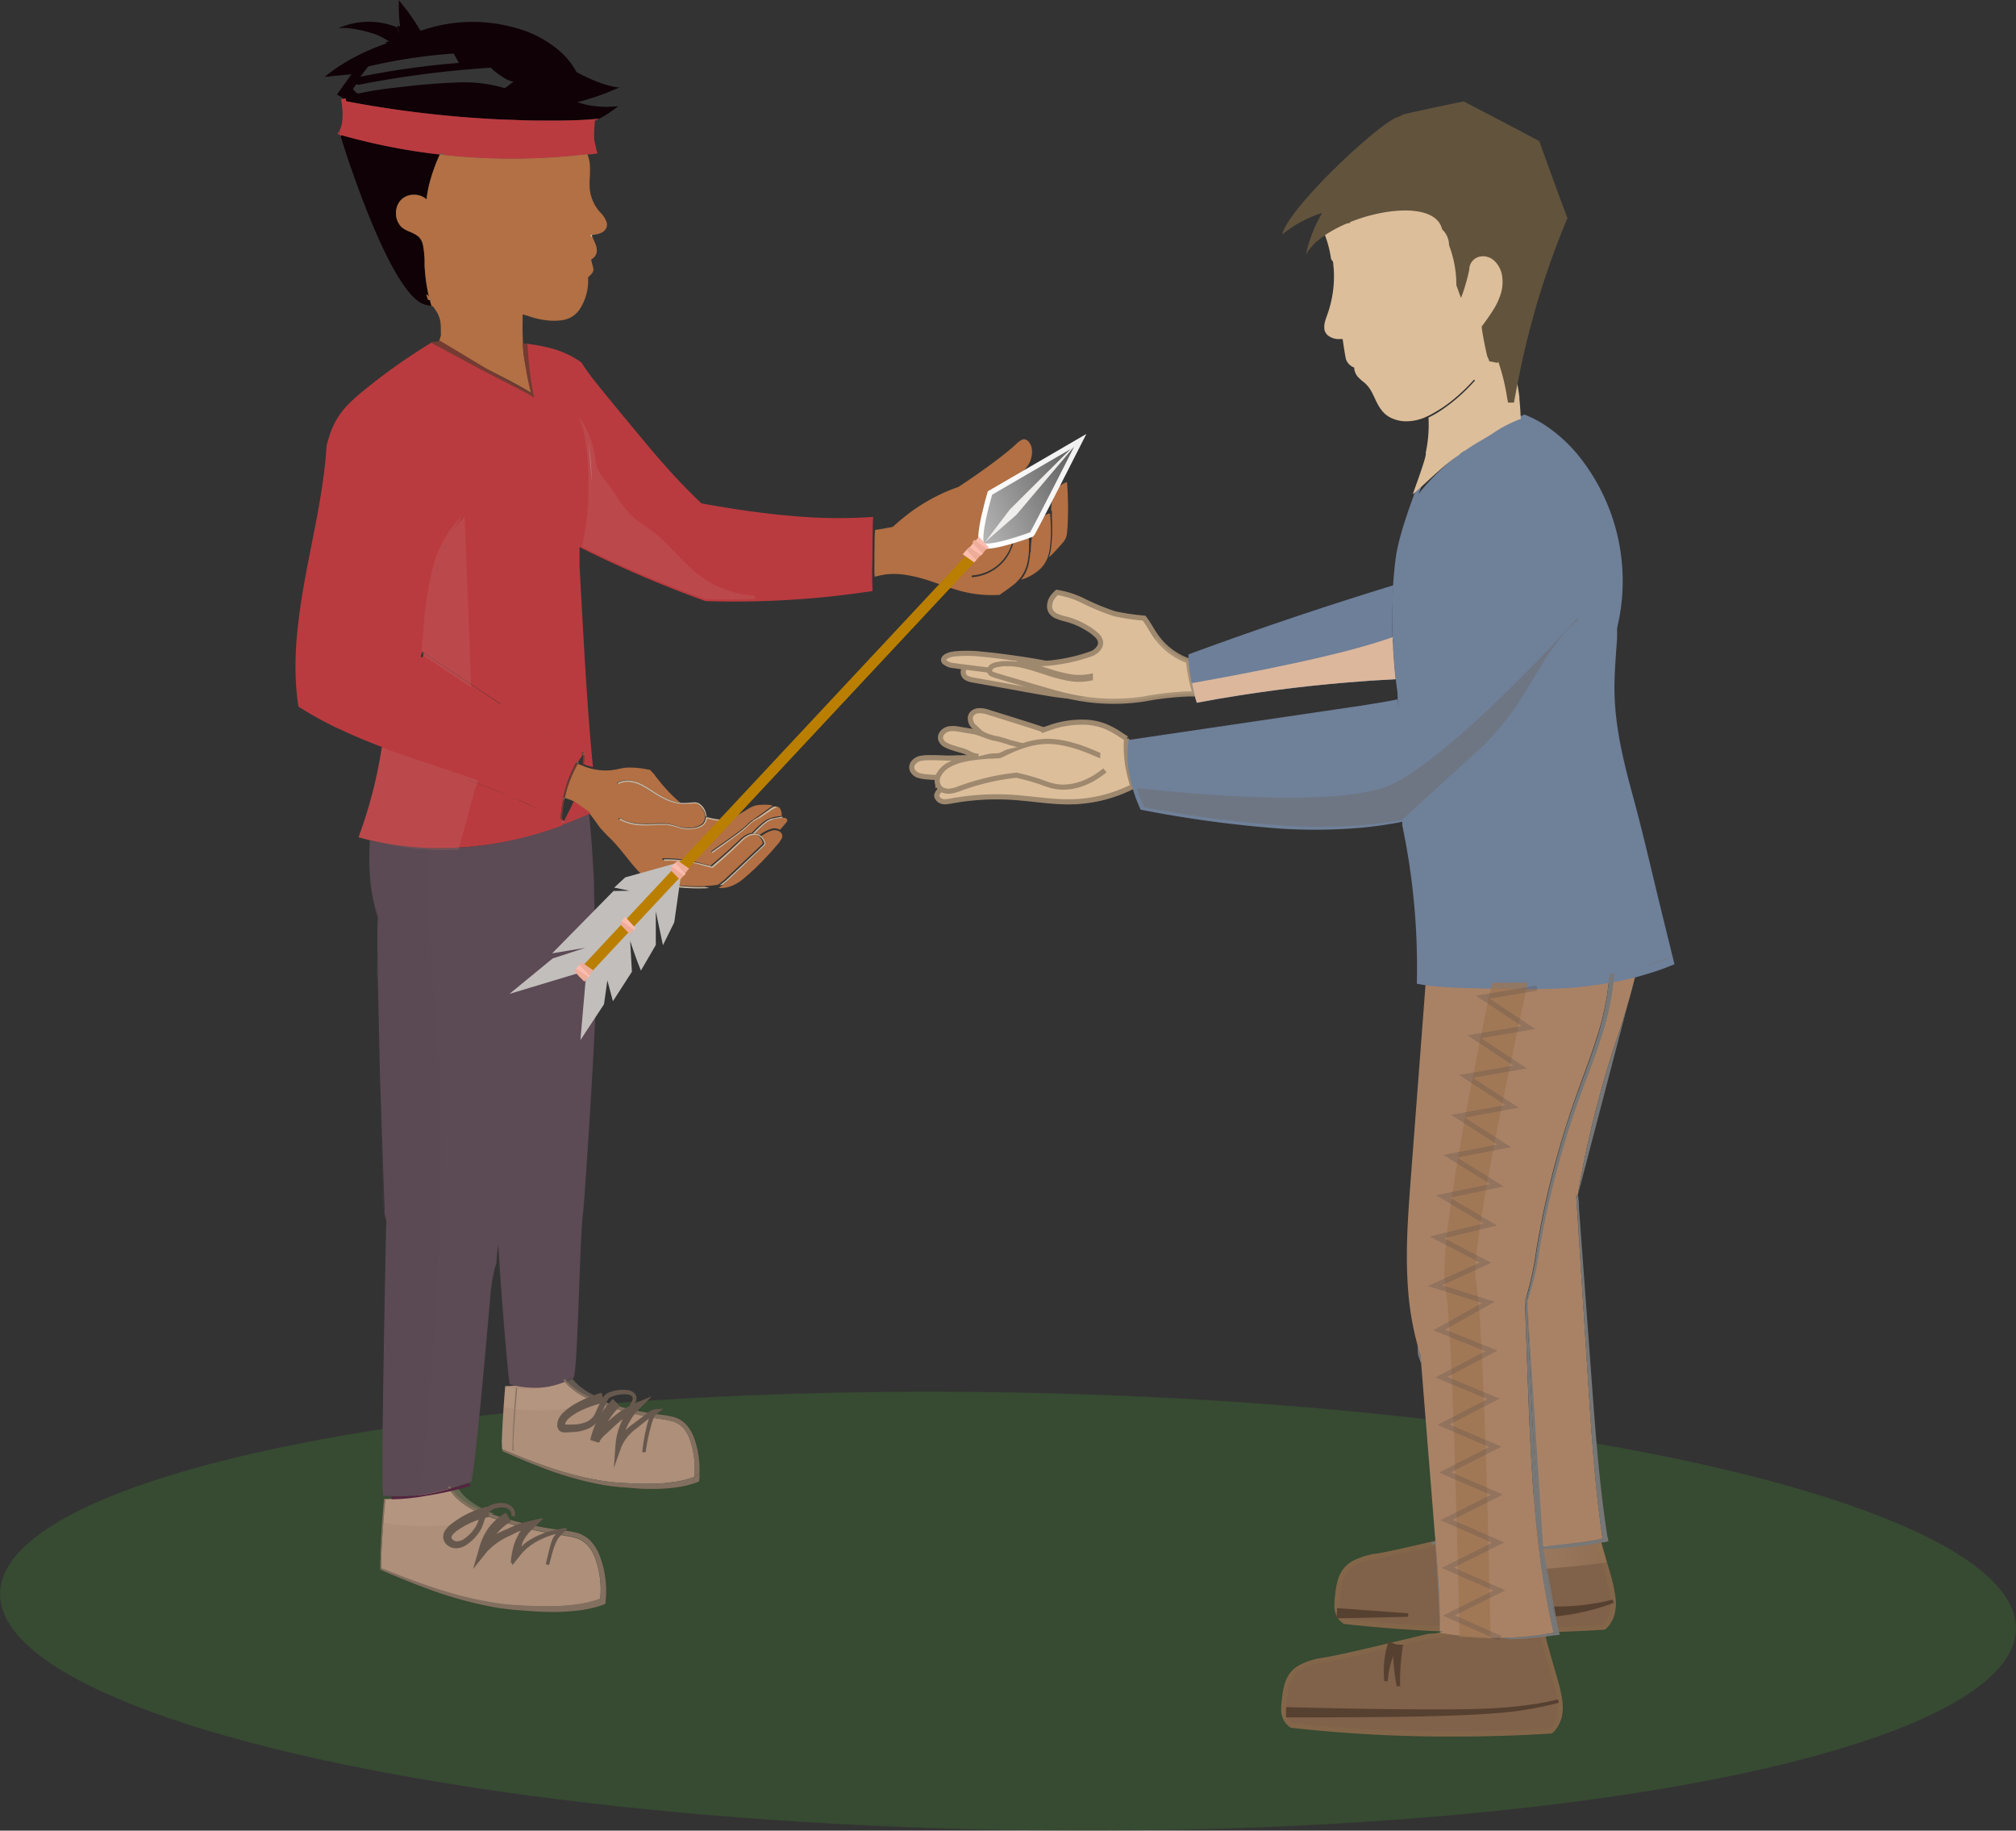 <svg xmlns="http://www.w3.org/2000/svg" xmlns:xlink="http://www.w3.org/1999/xlink" viewBox="0 0 394.23 357.89"><rect x="0" y="0" width="394.23" height="357.89" fill="#333333" stroke="none"/><defs><style>.cls-1{isolation:isolate;}.cls-2{fill:#3e7031;opacity:0.38;}.cls-24,.cls-3,.cls-4{fill:#dcbe9a;}.cls-4{stroke:#9e886e;}.cls-15,.cls-4,.cls-41,.cls-48,.cls-5{stroke-miterlimit:10;}.cls-5{fill:#806149;stroke:#836649;}.cls-6{fill:#a98265;}.cls-7{opacity:0.31;fill:url(#Dégradé_sans_nom_41);}.cls-13,.cls-14,.cls-15,.cls-16,.cls-19,.cls-22,.cls-23,.cls-24,.cls-25,.cls-27,.cls-47,.cls-7{mix-blend-mode:multiply;}.cls-8{fill:#564030;}.cls-9{fill:#ba3b3f;}.cls-10{fill:#0f0105;}.cls-11{fill:#ad8f7a;}.cls-12,.cls-14,.cls-15{fill:#5c4a54;}.cls-13{fill:#fce6d0;opacity:0.48;}.cls-14,.cls-15{opacity:0.17;}.cls-15{stroke:#5c4a54;}.cls-16{fill:#c2a58e;opacity:0.34;}.cls-17{fill:#b27044;}.cls-18{fill:#353535;}.cls-19{fill:#d98082;opacity:0.53;}.cls-20{fill:#6f8099;}.cls-21{fill:#6d7f99;}.cls-22{fill:#68543b;opacity:0.23;}.cls-23{fill:url(#Dégradé_sans_nom_19);}.cls-24{opacity:0.19;}.cls-25{opacity:0.26;}.cls-26,.cls-34,.cls-48{fill:none;}.cls-27{opacity:0.24;}.cls-28{fill:#bb7375;}.cls-29{fill:#777;}.cls-30{fill:#836f5f;}.cls-31{fill:#c8b49c;}.cls-32{fill:#743b32;}.cls-33{fill:#542540;}.cls-34{stroke:#000;stroke-linecap:round;stroke-linejoin:round;stroke-width:0.5px;}.cls-35{fill:#edd5ba;}.cls-36{fill:#67584d;}.cls-37{fill:#62533d;}.cls-38{fill:#c2bebc;}.cls-39{fill:#ba7f00;}.cls-40{fill:#f1e3d8;}.cls-41{fill:url(#Dégradé_sans_nom_13);stroke:url(#Dégradé_sans_nom_14);}.cls-42{fill:#efeeed;}.cls-43{fill:#fcbdaf;}.cls-44{fill:#eeac9a;}.cls-45{fill:#9d7451;opacity:0.73;}.cls-46{opacity:0.62;}.cls-47{opacity:0.45;}.cls-48{stroke:#574b4c;}</style><linearGradient id="Dégradé_sans_nom_41" x1="301.13" y1="304.05" x2="314.2" y2="304.05" gradientUnits="userSpaceOnUse"><stop offset="0" stop-color="#d4ae92"/><stop offset="0.23" stop-color="#cca587"/><stop offset="1" stop-color="#b28a66"/></linearGradient><linearGradient id="Dégradé_sans_nom_19" x1="241.82" y1="126.55" x2="317.34" y2="156.1" gradientUnits="userSpaceOnUse"><stop offset="0.36" stop-color="#dcb79c"/><stop offset="0.64" stop-color="#d7b297"/><stop offset="0.99" stop-color="#caa387"/><stop offset="1" stop-color="#caa387"/></linearGradient><linearGradient id="Dégradé_sans_nom_13" x1="-2520.04" y1="-1748.64" x2="-2494.06" y2="-1748.64" gradientTransform="translate(-2808.1 -433.4) rotate(155.1)" gradientUnits="userSpaceOnUse"><stop offset="0" stop-color="#575757"/><stop offset="0.99" stop-color="#b5b5b5"/></linearGradient><linearGradient id="Dégradé_sans_nom_14" x1="-2521.68" y1="-1748.56" x2="-2493.56" y2="-1748.56" gradientTransform="translate(-2808.1 -433.4) rotate(155.1)" gradientUnits="userSpaceOnUse"><stop offset="0.01" stop-color="#f0f0f0"/><stop offset="1" stop-color="#fff"/></linearGradient></defs><title>transformation</title><g class="cls-1"><g id="Calque_2" data-name="Calque 2"><g id="V3"><ellipse class="cls-2" cx="197.11" cy="314.98" rx="42.77" ry="197.14" transform="translate(-121.32 506.46) rotate(-88.98)"/><path class="cls-3" d="M213.25,144.17c-4.88-.68-9.74-2-14.62-1.67-.88.06-3.28,0-4.17.09-2.44.26-3,3-3,5.63a4.59,4.59,0,0,0,4.49,4.59h.76a4.94,4.94,0,0,0,1.19-.16,71.54,71.54,0,0,1,15.3.6c2.43.34,4.56-2.26,4.59-4.49C217.76,146,215.69,144.52,213.25,144.17Z"/><path class="cls-4" d="M183.1,152H183"/><path class="cls-4" d="M183.36,152c-.53,0-1.41-.06-1.94-.11a8.13,8.13,0,0,1-1.7-.27,2.07,2.07,0,0,1-1.28-1,1.41,1.41,0,0,1,.19-1.52,2.39,2.39,0,0,1,1.41-.84,8.08,8.08,0,0,1,1.72-.14q1.75,0,3.49.09c.7,0,4.56-.14,5.25-.07"/><path class="cls-4" d="M184.19,154.64l.06,0a3.06,3.06,0,0,0,1.65.23,7,7,0,0,0,1.59-.42"/><path class="cls-4" d="M203.58,142.87l.53-.2.49-.17.83-.29a18.77,18.77,0,0,1,7.2-1,12.23,12.23,0,0,1,3.51.79,17,17,0,0,1,3.17,1.76l1,.63a19.64,19.64,0,0,0,0,3.22,23.53,23.53,0,0,0,.63,4c.07.28.14.56.22.85s.25.86.39,1.28a27.79,27.79,0,0,1-9.72,2.87c-4,.45-8-.21-11.93-.57a49.22,49.22,0,0,0-12,.24l-1.49.24a12.68,12.68,0,0,1-1.46.22,1.72,1.72,0,0,1-1.3-.37c-.34-.29-.62-.77-.39-1.14a1.68,1.68,0,0,1,.89-.92"/><path class="cls-4" d="M203.43,146.13"/><path class="cls-4" d="M216.06,150.6a18.29,18.29,0,0,1-2.18,1.54,14.51,14.51,0,0,1-2.79,1.24,11.1,11.1,0,0,1-3,.5,9.07,9.07,0,0,1-3-.45c-.48-.15-1-.34-1.45-.51s-1-.33-1.47-.48c-.85-.26-1.7-.48-2.56-.69l-.87-.2-1,.12c-1.34.18-2.67.4-4,.7-.71.16-1.41.33-2.1.52a44.21,44.21,0,0,0-4.24,1.37,7,7,0,0,1-1.54.4,2.83,2.83,0,0,1-1.52-.22,1.78,1.78,0,0,1-.67-.55,1.72,1.72,0,0,1-.25-.44s0-.08-.06-.13a2.46,2.46,0,0,1-.07-1,2.55,2.55,0,0,1,.06-.28c0-.07,0-.14.05-.2a4.69,4.69,0,0,1,2.1-2.28,9.68,9.68,0,0,1,2.57-1l.4-.1.5-.11c.88-.17,1.78-.28,2.68-.38l1.53-.13c.56,0,2.07-.1,2.26-.11.35,0,4.8-2.78,9.37-2.79,4.92,0,10,2.76,10.35,2.77"/><path class="cls-4" d="M192.67,143.75c-.74-.15-1.48-1.09-2.06-1.56a2.27,2.27,0,0,1-.86-1.93,1.42,1.42,0,0,1,.52-.91,2,2,0,0,1,1-.4,5.23,5.23,0,0,1,2.21.36l4.43,1.38c1.84.59,4.38,1.36,6.2,2"/><path class="cls-4" d="M201.22,146.5"/><path class="cls-4" d="M191.34,147.87c-1.67-.16-1.78-.77-3.41-1.19-.5-.14-1-.28-1.51-.45a7.76,7.76,0,0,1-1.45-.58,2,2,0,0,1-1-1.07,1.43,1.43,0,0,1,.34-1.36,2.22,2.22,0,0,1,1.28-.73,4.77,4.77,0,0,1,1.54,0c1,.16,2.09.36,3.13.52,1.57.26,3,1.16,4.62,1.39a26.22,26.22,0,0,1,2.56.75c.31.11,1.46.35,2.47.65"/><path class="cls-4" d="M207.27,135.28c1.23.34,2.47.65,3.73.9a41.44,41.44,0,0,1-5.17-.48c-3.47-.56-6.94-1.23-10.42-1.84l-5.2-.93a3.59,3.59,0,0,1-1.19-.39,1.29,1.29,0,0,1-.65-.93,2.18,2.18,0,0,1,.23-1.19l.09-.16.32,0,5.18.77,0,.09a1.13,1.13,0,0,0,.44.43,4.92,4.92,0,0,0,1.06.37l1,.3,2.1.61C201.66,133.67,204.45,134.51,207.27,135.28Z"/><path class="cls-4" d="M210.61,131c-.91,0-1.82,0-2.72,0a20.87,20.87,0,0,0-2.92.15,2.86,2.86,0,0,0-2,.8.41.41,0,0,0-.06.25l-13.65-1.71-.64-.08-.95-.12-1.22-.17a3,3,0,0,1-1.8-.74c-.49-.66.43-1.35,2-1.54a25.6,25.6,0,0,1,5.46.06c1.9.18,3.8.41,5.66.68C202.27,129.17,206.49,130,210.61,131Z"/><path class="cls-5" d="M304.2,328.77c-.33-1.11-2.36-8.1-2.45-8.81a.72.72,0,0,0-.24-.54.79.79,0,0,0-.47-.08c-2.22.08-4.44-8.42-6.66-8.34-1,0-2.19.3-2.29,1.22,0,.22,0,.47-.12.63a.73.73,0,0,1-.38.19c-6.66,1.79-5.23,6.73-12.15,6.85-.13,0-16.65,4.09-20.59,4.68a13.69,13.69,0,0,0-4.58,1.43,5.55,5.55,0,0,0-1.71,1.53,6.39,6.39,0,0,0-.94,2.07,15.68,15.68,0,0,0-.41,2.29,17.56,17.56,0,0,0-.18,2.32,3.76,3.76,0,0,0,.59,2.09,3.49,3.49,0,0,0,1,1,282.09,282.09,0,0,0,31.63,1.7c6.58,0,13-.21,19-.59l.18-.14,0,0a4.59,4.59,0,0,0,.78-1,5.59,5.59,0,0,0,.74-1.84,8.76,8.76,0,0,0,0-3.31A28.48,28.48,0,0,0,304.2,328.77Z"/><path class="cls-5" d="M314.61,308.42c-.33-1.11-2.36-8.1-2.45-8.81a.72.72,0,0,0-.24-.54.79.79,0,0,0-.47-.08c-2.22.08-4.44-8.42-6.66-8.34-1,0-2.19.3-2.29,1.22,0,.22,0,.47-.12.63a.73.73,0,0,1-.38.19c-6.66,1.79-5.23,6.73-12.15,6.85-.13,0-16.65,4.09-20.59,4.68a13.69,13.69,0,0,0-4.58,1.43,5.55,5.55,0,0,0-1.71,1.53,6.39,6.39,0,0,0-.94,2.07,15.68,15.68,0,0,0-.41,2.29,17.56,17.56,0,0,0-.18,2.32A3.76,3.76,0,0,0,262,316a3.49,3.49,0,0,0,1,1,282.09,282.09,0,0,0,31.63,1.7c6.58,0,13-.21,19-.59l.18-.14,0,0a4.59,4.59,0,0,0,.78-1,5.59,5.59,0,0,0,.74-1.84,8.76,8.76,0,0,0,0-3.31A28.48,28.48,0,0,0,314.61,308.42Z"/><path class="cls-6" d="M320,189.9A142,142,0,0,1,316,203.59a205.73,205.73,0,0,0-5.67,20.71c-.69,3.14-1.29,6.3-1.82,9.46h-.28l.08,1.2.17,2.62,2,31.21c.68,10.67,1.34,21.37,2.9,32l-1.91.38-.88.15a72.59,72.59,0,0,1-8.87,1c-.78-6-1.29-12.08-1.66-18.14-.41-6.58-.68-13.17-1-19.76l-.46-10.1a52.93,52.93,0,0,0,2.27-9.75,177,177,0,0,1,5-21.17c1.05-3.47,2.22-6.91,3.48-10.32s2.59-6.8,3.7-10.27a52.78,52.78,0,0,0,2.37-10.72c0-.43.08-.87.11-1.31C317.08,190.52,318.54,190.23,320,189.9Z"/><path class="cls-6" d="M314.67,190.91c0,.36,0,.72-.08,1.07a51.74,51.74,0,0,1-2.25,10.55c-1.07,3.46-2.37,6.85-3.61,10.27s-2.39,6.88-3.42,10.38a177,177,0,0,0-4.9,21.28,61.09,61.09,0,0,1-1.82,8.68c-.12.36-.24.72-.37,1.07l0,1.06.34,9.16c.25,6.59.46,13.18.82,19.78.32,6,.78,12.11,1.51,18.14,0,.16,0,.31.06.47a153.71,153.71,0,0,0,2.87,16.4c-1,.18-2.1.34-3.15.47l-.93.11c-1.1.13-2.21.23-3.32.3l-1.33.09-1.51,0a71.15,71.15,0,0,1-9.21-.56c-.94-.12-1.88-.26-2.81-.41l.52-.35h-.52v-.12c0-2.83-.08-5.66-.24-8.47s-.39-5.68-.62-8.51c0-.14,0-.27,0-.4,0-.42-.07-.84-.1-1.25L279.79,290l-1.88-23.41-.13-1.58c-.21-.63-.4-1.26-.58-1.89a1.35,1.35,0,0,0,0-.14,57.46,57.46,0,0,1-1.88-11.26c-.55-7.71.12-15.45.7-23.17l2.8-36.78.7.08c3.05.3,6.1.3,9.14.33,6.08.05,12.17.07,18.24-.42C309.47,191.57,312.08,191.3,314.67,190.91Z"/><path class="cls-7" d="M314,304.77c-.36-1.12-.67-2.25-.94-3.38-3.94.45-7.93.72-11.91.81q.4,2.26.88,4.52c4.35-.32,8.44-.74,12.2-1.26C314.13,305.22,314,305,314,304.77Z"/><path class="cls-8" d="M251.48,335.75l0-2c8.9.21,17.8.42,26.7.43s17.85.14,26.48-1.94l.08.31.09.34A70.33,70.33,0,0,1,291.59,335c-4.46.31-8.92.44-13.37.56C269.3,335.73,260.38,335.74,251.48,335.75Z"/><path class="cls-8" d="M303.55,316.06l-.14-2a44,44,0,0,0,11.95-1.33l.11.3.12.33A45.18,45.18,0,0,1,303.55,316.06Z"/><polygon class="cls-8" points="261.38 316.39 261.46 314.39 275.38 315.41 275.37 315.73 275.37 316.08 261.38 316.39"/><path class="cls-8" d="M271.54,320.88l1.84.79a17.1,17.1,0,0,0-2,7h-.67A18.44,18.44,0,0,1,271.54,320.88Z"/><path class="cls-8" d="M272.36,321.42l2,.16a44.28,44.28,0,0,0-.57,8.07l-.32,0-.35,0A45.64,45.64,0,0,1,272.36,321.42Z"/><path class="cls-9" d="M155,100.88l-2.32-.21c-2.48-.25-4.94-.56-7.4-.92s-4.9-.77-7.35-1.2l-.76-.14-.54-.51q-.73-.7-1.45-1.41-1.43-1.43-2.81-2.91c-2.3-2.46-4.5-5-6.65-7.61L121,80.28l-2.34-2.85-.44-.54c-1-1.25-2.06-2.49-3-3.8q-.39-.53-.77-1.08t-.72-1.12A17.71,17.71,0,0,0,110.38,69q-.71-.31-1.45-.56l-.74-.24h0a33.88,33.88,0,0,0-4.38-.89l-.78-.13c.12,2.88.7,8.32.88,9.87l-.61-.36-7.43-3.94L86,67.51l-.57-.3L85,67l-.36-.19Q81.05,69,77.61,71.41,75.16,73.13,72.81,75l-1.17.93-1.15.94c-.76.64-1.5,1.29-2.19,2A14.72,14.72,0,0,0,65,83.65q-.18.41-.33.84c-.21.56-.39,1.14-.56,1.72q-.13.43-.24.87-.1,1.61-.26,3.22-.08.8-.18,1.61t-.21,1.6c-.7,5.14-1.75,10.21-2.75,15.28q-.37,1.9-.73,3.81-.18,1-.34,1.91c-.56,3.18-1,6.36-1.32,9.57a67.65,67.65,0,0,0-.29,7.06,50.52,50.52,0,0,0,.57,7,69.36,69.36,0,0,0,6.12,3.48q1,.53,2.11,1c2.07,1,4.18,1.87,6.31,2.72l.91.36.27.1.27.1c2.22.85,4.45,1.66,6.7,2.45l2.25.79c2.83,1,5.67,2,8.49,3s5.62,2.11,8.38,3.31q3.64,1.58,7.14,3.44,1.17.62,2.32,1.27,0-.49.06-1t.11-1q.13-1,.33-1.94l0-.16,0-.16c.12-.51.24-1,.38-1.51s.26-.9.41-1.35.32-.89.49-1.32c.27-.65.57-1.29.89-1.92.11-.21.21-.42.32-.63l.15-.29c.14-.25.29-.51.45-.76l.47-.73h0c-.32.48-.63,1-.92,1.48l.28.11c.26-.45.55-.9.84-1.33,0-.06,0-.12,0-.18l-.2-.07.17-.25a.44.44,0,0,1,0-.08,51.18,51.18,0,0,1-7.62-3.94l-.37-.24.28.18c.92.57,1.86,1.12,2.81,1.64a45.27,45.27,0,0,0,4.89,2.34l0,0,.28.12h0l0,0c0,.12,0,.23,0,.34q0,.47,0,.93t-.08.91l.29.12c.26.11.53.2.8.28s.54.15.82.21c-.11-1-.21-2-.3-3.07q-.17-1.88-.32-3.76-.31-3.76-.56-7.52-.13-1.88-.25-3.76c-.44-7-.8-14.1-1.2-21.15h0s0-.1,0-.16,0,0,0-.06,0-.09,0-.13V109l0-.27v-.13l0-.19,0-.19v-.1l0-.19v-.08l0-.18v-.06l0-.18v0l0-.16v0l0-.14c0-.08,0-.14,0-.18v0l.66.34a225.13,225.13,0,0,0,22.47,9.68l1.49.54a177.63,177.63,0,0,0,18-.34l1-.07,2.19-.17,3-.29,1.32-.15,2.45-.29,1.18-.15c1.18-.16,2.36-.32,3.53-.5h0c0-.85-.05-1.71-.06-2.56,0-.29,0-.57,0-.86q0-1.71.06-3.42,0-1.25,0-2.51t.05-2.51c0-.09,0-.19,0-.28,0-.26,0-.52,0-.78,0-.52.05-1,.08-1.57A99,99,0,0,1,155,100.88Zm-64.33-.19c-.24.34-.47.69-.7,1,.23-.35.46-.7.7-1Zm-3.28,5.68q.5-1.06,1.06-2.09c-.2.37-.39.74-.58,1.11s-.32.65-.48,1-.34.76-.51,1.14C87,107.14,87.19,106.76,87.36,106.38Zm-.66,1.5-.33.81Zm-.48,1.22q-.15.41-.3.82Q86.07,109.51,86.22,109.1Zm-.43,1.19q-.4,1.18-.73,2.39Q85.39,111.47,85.79,110.29Zm.26-2.17.15-.35Zm.48-1.08.2-.42ZM87,106l.22-.43Zm3.37-5.44,0,0-.08-.06h0Zm-.68,1.53-.46.75ZM89,103.19l-.44.76Zm-1.45,1.74.24-.43Zm.58-1,.24-.42Zm.62-1,.25-.39Zm.68-1.05.22-.33Zm-4.71,9.87-.11.35Zm-.52,1.78h0q-.14.54-.27,1.08Q84.1,114,84.24,113.43Zm.73-.38q-.11.42-.21.85Q84.86,113.48,85,113.05Zm-.31,1.27q-.09.43-.18.85Q84.57,114.76,84.66,114.33Zm-.25,1.23c-.08.41-.15.82-.21,1.23-.11.72-.2,1.44-.29,2.17.09-.73.18-1.45.29-2.17C84.26,116.38,84.34,116,84.41,115.56Zm-.5,3.41c-.09.72-.16,1.44-.25,2.17C83.75,120.41,83.83,119.69,83.91,119ZM82.4,124.3c.27-1.42.46-2.87.65-4.33-.24,1.82-.47,3.63-.87,5.39Q82.3,124.83,82.4,124.3Zm.9-6.11-.06.39Zm-1.51,8.7q-.14.49-.3,1h0Q81.65,127.37,81.79,126.88Zm15.93,10.66-14.84-9.92c-.09.32-.19.63-.29.95l-.33-.21c.11-.32.21-.64.3-1,.17-.62.32-1.24.45-1.86.22-1.09.39-2.19.52-3.29-.14,1.1-.3,2.2-.52,3.29-.13.62-.28,1.24-.45,1.86l15,10,.58.39Z"/><path class="cls-9" d="M114.09,147.57l.18-.26s0,0,0,0l-.27-.11,0,.06c0,.11,0,.21,0,.32Z"/><path class="cls-10" d="M121.26,17.07l-.38,0h-.1l-.13,0-.55-.1a18,18,0,0,1-2.15-.57,31,31,0,0,1-4.06-1.71l-.57-.29-.57-.29-.39-.68a15.45,15.45,0,0,0-2.9-3.44,22.18,22.18,0,0,0-8.85-4.59,30.44,30.44,0,0,0-17.71.41L82.21,6c-.16-.26-.31-.52-.48-.78h0C81.18,4.3,80.6,3.44,80,2.6c-.31-.43-.63-.86-1-1.28-.16-.22-.33-.42-.5-.63L78.17.24,78.06.1,78,0S78,0,78,0l0,.34V.64l0,.4c0,.27,0,.53,0,.8a21.62,21.62,0,0,0,.26,3.35l.07.39h0l-.07-.39L77.72,5c0,.13.05.27.07.4a14.61,14.61,0,0,0-6-1.14A14.86,14.86,0,0,0,68,4.85c-.31.08-.61.19-.91.3l-.22.08-.11,0-.17.08c-.11,0-.21.11-.3.16l-.06,0h1l.49,0c.33,0,.66.08,1,.12s.66.1,1,.16a25.67,25.67,0,0,1,3.83,1,16.63,16.63,0,0,1,2.52,1.34l-.8.22.36.17a42,42,0,0,0-8.67,4.06q-1.15.72-2.23,1.52l-.54.41-.42.33-.19.16-.09.08,0,0s0,0,0,0l.49-.06,1.28-.13,3.47-.33L66.24,18c-.41.58-.39.48-.28.53l.33.18a2.83,2.83,0,0,1,.36.21c.21.12.39.26.59.4l.39-.07c0,.14,0,.28,0,.41l.21.17a214.65,214.65,0,0,0,29.64,3.51q2.17.1,4.33.16c1.32,0,2.64.06,4,.07,2.77,0,5.53,0,8.28-.13l1.45-.09c0-.11,0-.21,0-.32l.91.07c0,.06,0,.12,0,.18l.71-.06A20.06,20.06,0,0,0,119.2,22l.67-.46.62-.46a2.05,2.05,0,0,0,.37-.34,5.25,5.25,0,0,1-.59.08c-.55,0-1.09.07-1.64.07a19.38,19.38,0,0,1-3.26-.28c-.38-.06-.76-.14-1.14-.23a11.57,11.57,0,0,0-1.39-.38c.07,0,1.45-.41,1.51-.41,1-.3,2.07-.64,3.09-1,.84-.3,1.67-.63,2.49-1l1-.41.21-.09.11-.05.06,0h0ZM78.64,7.47h0c-.08-.3-.16-.6-.23-.9Q78.52,7,78.64,7.47ZM78,6.54c-.1-.37-.18-.75-.25-1.13C77.87,5.79,78,6.16,78,6.54Z"/><path class="cls-4" d="M233.71,135.66l-1.36,0a61.16,61.16,0,0,0-8.7,1A39.2,39.2,0,0,1,215,137c-.76-.05-1.52-.13-2.28-.23l-1.31-.19a49.76,49.76,0,0,1-5-1.11c-2.8-.78-5.6-1.62-8.39-2.44l-2.1-.62-1-.31a5.16,5.16,0,0,1-1-.35.91.91,0,0,1-.27-.24.7.7,0,0,1-.13-.29.78.78,0,0,1,0-.24,1.1,1.1,0,0,1,.57-.75,2.91,2.91,0,0,1,1-.32c.35-.05.71-.14,1.06-.17l.45,0c.27,0,.53,0,.8,0a14.8,14.8,0,0,1,3,.44c1.41.34,2.78.81,4.17,1.26a31.84,31.84,0,0,0,4.24,1.14,11.3,11.3,0,0,0,4.41,0l0-.11v-.06l0-.06,0-.11a10.92,10.92,0,0,1-4.28,0,31.64,31.64,0,0,1-4.2-1.11c-1.39-.44-2.77-.91-4.2-1.25l-.56-.13A35.18,35.18,0,0,0,211,128.57c.74-.21,1.46-.43,2.19-.69a3.13,3.13,0,0,0,1.83-1.41,1.66,1.66,0,0,0,.15-1.18,2.39,2.39,0,0,0-.6-1,9.75,9.75,0,0,0-1.83-1.4,15.59,15.59,0,0,0-4.2-1.84,10.32,10.32,0,0,1-2.13-.7,2.39,2.39,0,0,1-.81-.69,1.86,1.86,0,0,1-.35-1,3,3,0,0,1,.66-2,5.94,5.94,0,0,1,.79-.85,18.16,18.16,0,0,1,4.91,1.54A46.1,46.1,0,0,0,218,120a45.75,45.75,0,0,0,5.72.84,14.58,14.58,0,0,1,.85,1.22c.53.84,1,1.71,1.63,2.54a13,13,0,0,0,2.09,2.24,13.14,13.14,0,0,0,4.11,2.36A36.11,36.11,0,0,0,233.71,135.66Z"/><path class="cls-3" d="M294.91,49.83a4.6,4.6,0,0,0-.39-.38,3.48,3.48,0,0,0-3.22-.78,2.83,2.83,0,0,0-2,2.47,1.27,1.27,0,0,0,0,.23"/><path class="cls-3" d="M288.79,52.92a19.83,19.83,0,0,1-.81,3.34,31.81,31.81,0,0,1-2.35,5l-.43.77"/><path class="cls-11" d="M134.93,281.5a17,17,0,0,1,.85,7.22l-.44.17a18.64,18.64,0,0,1-2.59.68,31.84,31.84,0,0,1-5.34.5c-.9,0-1.8,0-2.7,0l-2.7-.14a38.82,38.82,0,0,1-5.37-.62c-6.32-1.11-12.43-3.44-18.46-6,0-.53-.06-1.07-.05-1.61.13-3.58.37-7.15.66-10.71a24.07,24.07,0,0,0,4.84-.57,40,40,0,0,0,6-1.56,9,9,0,0,0,1.48,2,13.81,13.81,0,0,0,4.73,2.93,60.58,60.58,0,0,0,10.34,3.08c.88.18,1.76.34,2.64.48a20.41,20.41,0,0,1,2.58.48,4.56,4.56,0,0,1,2.17,1.28A7,7,0,0,1,134.93,281.5Z"/><path class="cls-11" d="M116.37,304.58a18.27,18.27,0,0,1,1,8l-.51.19a21.72,21.72,0,0,1-2.94.75,37.28,37.28,0,0,1-6.07.55c-1,0-2,0-3.07,0l-3.07-.16a45.44,45.44,0,0,1-6.11-.68c-7.19-1.22-14.13-3.79-21-6.58a17.47,17.47,0,0,1-.06-1.78c.15-3.94.42-7.88.75-11.81a28.17,28.17,0,0,0,5.5-.62,46.58,46.58,0,0,0,6.82-1.72,9.94,9.94,0,0,0,1.68,2.21,15.78,15.78,0,0,0,5.38,3.23,70.47,70.47,0,0,0,11.75,3.4c1,.2,2,.37,3,.52a23.84,23.84,0,0,1,2.93.53,5.22,5.22,0,0,1,2.47,1.41A7.69,7.69,0,0,1,116.37,304.58Z"/><path class="cls-12" d="M114,237.27c-.65,4.53-1,31.72-1.89,32.15l-.45.22a19.36,19.36,0,0,1-4.65,1.51,18.13,18.13,0,0,1-6.49-.3l-.83-.22c-.3-.09-2.74-30.15-2.31-31.47s3-10.89,2.88-12.32a1,1,0,0,0,0-.12,266.91,266.91,0,0,0,1.94-30.56c.22-11.12.24-22.24,1.14-33.3,1.41-.42,2.8-.88,4.17-1.39l.2-.07.21-.08.1,0,.51-.19.48-.18c1.42-.55,2.83-1.14,4.22-1.77.13.13,1.38-2.77,1.49-2.64.55.65,1.37,13.41,1.43,16.32q.17,8.75.48,17.49C116.84,196.55,114.33,234.88,114,237.27Z"/><path class="cls-10" d="M86,30.21a34.2,34.2,0,0,0-1.62,4.23,27,27,0,0,0-.7,2.74q-.14.7-.23,1.41l0,.29V39s0,.06,0,0,0,0-.25-.22a3.9,3.9,0,0,0-1-.52,4,4,0,0,0-2.27-.06,3.79,3.79,0,0,0-1.05.49,3.35,3.35,0,0,0-.82.83,3.8,3.8,0,0,0-.63,2.18,3.73,3.73,0,0,0,1,2.6,4.72,4.72,0,0,0,.44.37,6,6,0,0,0,1,.53,9.16,9.16,0,0,1,1.8.92,3.1,3.1,0,0,1,1,1.58,18.1,18.1,0,0,1,.35,4.1,35.8,35.8,0,0,0,.45,4.2,29,29,0,0,0,.92,3.84l-1.19-.27c-6.53-1.5-15.32-28.75-16.57-32.88l.1-.3A121.46,121.46,0,0,0,86,30.21Z"/><path class="cls-13" d="M114.81,30.14l-.25,0A123.85,123.85,0,0,1,87,30.31a32.23,32.23,0,0,0-1.51,3.61,37.78,37.78,0,0,0,11,1.59c7.25,0,13.79-1.94,18.47-5C114.9,30.36,114.86,30.25,114.81,30.14Z"/><path class="cls-12" d="M73.48,177.92c-.14-.58-.3-1.16-.43-1.74-.08-.34-.15-.68-.21-1a27.65,27.65,0,0,1-.43-2.8,46.35,46.35,0,0,1-.22-4.94,46.93,46.93,0,0,0,.22,5.15,27.65,27.65,0,0,0,.43,2.8c.06.34.13.69.21,1,.13.58.29,1.16.43,1.74.12.41.24.81.37,1.22,0-.06,0-.13,0-.19C73.73,178.75,73.6,178.33,73.48,177.92Z"/><path class="cls-12" d="M75.24,237.41a39.65,39.65,0,0,1-.59-7.72l-.41-19-.42-19c0-1.73-.07-3.46-.08-5.19,0,1.8,0,3.6.08,5.4l.42,19,.41,19a39.65,39.65,0,0,0,.59,7.72c.09.39.2.77.32,1.14v-.18Q75.38,238,75.24,237.41Z"/><path class="cls-14" d="M82.44,165.78c0-.07,0-.14,0-.21a56.94,56.94,0,0,1-10.17-1.42c0,1.09-.07,2.18-.08,3.27,0-1,0-2,.08-3.05A57,57,0,0,0,82.44,165.78Z"/><path class="cls-14" d="M73.86,179.37v0c0,.62,0,1.24-.06,1.86,0,1.73-.06,3.47,0,5.2,0-1.67,0-3.33,0-5C73.81,180.75,73.83,180.06,73.86,179.37Z"/><path class="cls-12" d="M75.24,237.41q.14.6.33,1.18v.21l-.06,1s-1.05,48.77-.61,52.39c0,.14,0,.22.06.22l1.34.08h.32a39,39,0,0,0,6.81-.41,63.76,63.76,0,0,0,8.26-2.2l.4-.14c.71-.24,3.83-36.72,3.83-36.72a32.74,32.74,0,0,1,.78-4.81c.11-.44.25-.87.38-1.3a28.4,28.4,0,0,1,1.49-8c.46-1.35,1-2.65,1.54-3.95.28-.69.53-1.39.75-2.09q.47-2.72.82-5.46c.08-.64.16-1.27.24-1.91,0-.19,0-.38.06-.57,1.31-9.44,1.92-22.57,2.63-25.78s.9-25.13-.35-36A67.92,67.92,0,0,1,85,165.86c-.84,0-1.69,0-2.53-.08a57,57,0,0,1-10.16-1.42c0,1-.07,2-.08,3.05a46.35,46.35,0,0,0,.22,4.94,27.65,27.65,0,0,0,.43,2.8c.06.34.13.69.21,1,.13.58.29,1.16.43,1.74.12.41.25.83.37,1.24,0,.06,0,.13,0,.19v0c0,.69-.05,1.37-.07,2.06,0,1.66-.05,3.32,0,5s0,3.46.08,5.19l.42,19"/><path class="cls-15" d="M76.84,292.2h.32a37.54,37.54,0,0,0,4.57-.15c2.45-27.31,5-54.64,3.69-82-.73-14.8-2.61-29.63-2.44-44.4a57,57,0,0,1-10.16-1.42c0,1-.07,2-.08,3.05a46.35,46.35,0,0,0,.22,4.94,27.65,27.65,0,0,0,.43,2.8c.06.34.13.69.21,1,.13.58.29,1.16.43,1.74.12.41.25.83.37,1.24,0,.06,0,.13,0,.19v0c0,.69-.05,1.37-.07,2.06,0,1.66-.05,3.32,0,5s0,3.46.08,5.19l.42,19,.41,19a39.65,39.65,0,0,0,.59,7.72q.14.6.33,1.18v.21l-.06,1S75,288.5,75.44,292.12h.06Z"/><path class="cls-16" d="M113.19,270.87a9.21,9.21,0,0,1-1.23-1.31,18.12,18.12,0,0,1-5.71,1.72,15.86,15.86,0,0,1-7.34-.28h0q-.2,2.06-.36,4.11a37.26,37.26,0,0,0,6.86.62,31.21,31.21,0,0,0,12.36-2.27A15.19,15.19,0,0,1,113.19,270.87Z"/><path class="cls-16" d="M82.71,298.38a36.31,36.31,0,0,0,13.92-2.47,17.29,17.29,0,0,1-5.14-2.81,10.12,10.12,0,0,1-1.93-2.18,61.1,61.1,0,0,1-7.84,1.7,37.65,37.65,0,0,1-6.33.61q-.22,2.23-.4,4.47A43.48,43.48,0,0,0,82.71,298.38Z"/><path class="cls-17" d="M208.65,94.24a63.64,63.64,0,0,1,.14,8.09c0,.46-.06.92-.09,1.38a5.21,5.21,0,0,1-.22,1.33,3.84,3.84,0,0,1-.71,1.13l-.9,1a17.88,17.88,0,0,1-1.76,1.79,9.07,9.07,0,0,0,.39-1.57,27.92,27.92,0,0,0,.26-4.2q0-1.05-.06-2.1l0-.52,0-.26,0-.19c0-.08,0-.16,0-.23l-.14,0a11.37,11.37,0,0,1,.16-2,5.15,5.15,0,0,1,1.18-2.58A4.9,4.9,0,0,1,208.65,94.24Z"/><path class="cls-17" d="M205.43,101.15c0,.7.07,1.39.08,2.09a27.88,27.88,0,0,1-.24,4.16,7.91,7.91,0,0,1-.54,1.93,6.38,6.38,0,0,1-.33.64,5.33,5.33,0,0,1-.83,1.1,9.25,9.25,0,0,1-3.49,2.14l-.41.13h0a7.63,7.63,0,0,0,1.51-3.2,13.79,13.79,0,0,0,.27-2l.11-.34a18,18,0,0,1,.38-3.54l.1-.35c0-.07,0-.14.06-.2a4.93,4.93,0,0,1,2.48-3.09,3.79,3.79,0,0,1,.46-.2l.1,0,.14,0,.09,0,0,.6Z"/><path class="cls-17" d="M201.78,87.8a4.7,4.7,0,0,1-.7,3.07,8.45,8.45,0,0,1-2.24,2.33c-.88.66-1.83,1.22-2.75,1.83a13.06,13.06,0,0,0-2.58,2.12,5.19,5.19,0,0,0-1.39,3,3.13,3.13,0,0,0,.33,1.67,3.22,3.22,0,0,0,1.21,1.22,10.47,10.47,0,0,0,3.2,1,17.08,17.08,0,0,0,2,.24,2.36,2.36,0,0,0-.47.56,7.69,7.69,0,0,0-.61,1.67,8.3,8.3,0,0,1-1.68,3,8.78,8.78,0,0,1-6.08,3v.34a9.08,9.08,0,0,0,6.29-3.14,8.54,8.54,0,0,0,1.71-3.11,7.57,7.57,0,0,1,.58-1.62,2,2,0,0,1,.61-.67,1.57,1.57,0,0,1,.68-.27,1,1,0,0,1,.75.2l.07.06a1.32,1.32,0,0,1,.38.6,4.64,4.64,0,0,1,.14,1.69l0,.49c0,.13,0,.26,0,.38a15,15,0,0,1-.33,2.58,7.34,7.34,0,0,1-1.49,3.08c-.11.14-.24.27-.36.4s-.26.28-.39.41c-.54.53-2.46,1.85-3.2,2.37a26.46,26.46,0,0,1-2.9,0,23.32,23.32,0,0,1-5.23-.91c-1.71-.49-3.37-1.11-5.07-1.68a29.42,29.42,0,0,0-5.2-1.33,14.39,14.39,0,0,0-4-.06l-.69.12-1.33.31c-.11-1.37,0-2.79-.06-4.17.07-1.7,0-3.34.15-5,.32,0,.87-.12,1.18-.16s2-.36,2.29-.43l.37-.33c.65-.58,1.32-1.16,2-1.7a35.95,35.95,0,0,1,9-5.23c.49-.19,1-.38,1.47-.55q1.33-.87,2.64-1.77,2.33-1.6,4.59-3.29c.88-.67,1.76-1.35,2.61-2.05.42-.36.85-.71,1.26-1.09a5.57,5.57,0,0,1,1.26-1,1.07,1.07,0,0,1,.73-.06,1.47,1.47,0,0,1,.62.42A2.7,2.7,0,0,1,201.78,87.8Z"/><path class="cls-17" d="M112.09,156.6l-.21-.09a10.3,10.3,0,0,0-1.44-.5c.11-.51.22-1,.36-1.51a24.39,24.39,0,0,1,2.18-5.18l.91.36.28.11.22.09a11.23,11.23,0,0,0,1.76.51l.47.09a11.11,11.11,0,0,0,1.83.15,10.92,10.92,0,0,0,2.06-.21c.68-.13,1.34-.29,2-.35a16.43,16.43,0,0,1,4,.34l.58.08c.33.33.65.68.94,1l0,.06.24.3a38.49,38.49,0,0,0,2.61,3.06c.68.7,1.39,1.37,2.14,2a9.74,9.74,0,0,1-3.45-1.13c-1.33-.67-2.51-1.59-3.84-2.32l-.29-.16-.21-.1a6.52,6.52,0,0,0-2.13-.64,4.09,4.09,0,0,0-2.43.45l.06.1,0,0,0,.05.05.1a3.75,3.75,0,0,1,2.23-.42,6.07,6.07,0,0,1,1.84.5l.4.18.12.07c1.36.71,2.6,1.69,4,2.39a9.72,9.72,0,0,0,3.92,1.16h.76l1.2-.09a2,2,0,0,1,1.11.12,3.16,3.16,0,0,1,.84.78,3.24,3.24,0,0,1,.55,1,2.27,2.27,0,0,1,.1.61,1.64,1.64,0,0,1,0,.27,1.88,1.88,0,0,1-.56,1.23,3.94,3.94,0,0,1-2.17.74,6.9,6.9,0,0,1-2.34-.18,13.34,13.34,0,0,0-2.34-.63,20.47,20.47,0,0,0-2.43,0c-.8,0-1.6.06-2.4,0a9.31,9.31,0,0,1-4.55-1.1l-.06.1,0,.06,0,0-.06.1a9.65,9.65,0,0,0,4.72,1.11c.81,0,1.61,0,2.41-.05a18.87,18.87,0,0,1,2.38,0,13.33,13.33,0,0,1,2.3.61,7.21,7.21,0,0,0,2.44.18,7,7,0,0,0,1.2-.24,2.76,2.76,0,0,0,1.1-.58,2.11,2.11,0,0,0,.62-1.33,12.89,12.89,0,0,0,3.36.55l.71,0,.62-.3c.83-.4,1.64-.83,2.43-1.31.51-.29,1-.63,1.49-.9a4.21,4.21,0,0,1,1.6-.51,15.12,15.12,0,0,1,1.72-.05,3,3,0,0,1,1.13.22,5.35,5.35,0,0,0-.87.53l-1,.73-1.41,1-.52.36-.18.12c-.73.47-1.27,1.16-1.94,1.67l-1,.77-1,.74-4.18,2.94.07.1,0,0,0,.05.07.09,4.15-3,1-.75,1-.79c.68-.53,1.2-1.22,1.91-1.68l.5-.34.53-.37,1.07-.73,1.06-.72a4.16,4.16,0,0,1,1-.57l0,0,.13,0a.93.93,0,0,1,.9.26,2.25,2.25,0,0,1,.39,1.1,2.92,2.92,0,0,1,0,.47,10,10,0,0,0-1.1.13,7.27,7.27,0,0,0-.72.16l-.24.08a4.34,4.34,0,0,0-1.3.63,16.89,16.89,0,0,0-1.78,1.59l-.75.73a2.88,2.88,0,0,0-.59.14,5.16,5.16,0,0,0-1.71,1.16q-2.77,2.63-5.69,5.07c-1.08-.24-2.16-.55-3.24-.8a26.6,26.6,0,0,0-6.19-.62v.34a26.24,26.24,0,0,1,6.13.5c1,.24,2,.56,3,.81l.41.1.28-.24c1.87-1.59,3.7-3.25,5.47-5a4.9,4.9,0,0,1,1.61-1.11l.13,0a2.48,2.48,0,0,1,.54-.1,1.79,1.79,0,0,1,.95.17l.2.12.09.08a2.19,2.19,0,0,1,.54.63c.14.27.34.62.22.83a1.78,1.78,0,0,1-.32.34l-.36.35-.73.7c-2,1.85-3.93,3.71-5.9,5.54a13.35,13.35,0,0,1-1.4,1.1c-.56.09-1.12.16-1.68.21-.4,0-.8.07-1.19.09h-.24a36.48,36.48,0,0,1-4.45-.18l-5.28-.5a17.44,17.44,0,0,1-3.77-3.44c-1.11-1.32-2.14-2.71-3.3-4-.69-.8-1.45-1.51-2.17-2.25-.32-.34-.64-.68-.92-1l-.07-.09-.1-.13-.23-.31c-.5-.7-1-1.43-1.55-2.1l-.3-.33c-.14-.15-.28-.3-.43-.44"/><path class="cls-9" d="M113.82,157.75a10.38,10.38,0,0,1,1.18.83c-1.46.64-3.23,1.37-4.72,1.92.62-1.17,1.38-2.59,1.88-3.82A11,11,0,0,1,113.82,157.75Z"/><path class="cls-18" d="M88.69,10.46A105.27,105.27,0,0,0,72,13c-.51.64-1,1.29-1.53,2a162,162,0,0,1,19.25-2.7c-.15-.3-.3-.59-.46-.86S88.89,10.75,88.69,10.46Z"/><path class="cls-18" d="M100.28,15.93h-.05l-.08,0-.31-.1a7.1,7.1,0,0,1-1.22-.57,15.14,15.14,0,0,1-2.32-1.71L96,13.23a200.22,200.22,0,0,0-25.79,3.33.61.61,0,0,1-.52-.14l-.7,1,.17.17a1.75,1.75,0,0,1,.2.21,5,5,0,0,1,.33.4l.22-.07c0,.06,0,.13,0,.19a68.71,68.71,0,0,1,7.93-1.23,127.22,127.22,0,0,1,12.7-1,28.2,28.2,0,0,1,8.15,1.14c.35-.23.69-.46,1-.71l.54-.41.12-.09.07-.05,0,0h0Z"/><path class="cls-19" d="M115.57,24.36c0-.08,0-.16,0-.24l-.72,0-.71,0c-2.78.12-5.55.11-8.33.06s-5.55-.16-8.31-.32a214.7,214.7,0,0,1-29.15-3.68l-.63-.13h0a153.74,153.74,0,0,0,28,10.19,123.43,123.43,0,0,0,19-.95l.93-.12.5-.07c-.07-.62-.13-1.24-.16-1.86A22,22,0,0,1,115.57,24.36Z"/><path class="cls-17" d="M153.72,160a.45.45,0,0,1,.24.37c0,.3-.37.59-.6.9l-.77.9-.05.06a2.18,2.18,0,0,0-1.8-.17,7.6,7.6,0,0,0-2.16,1.14,2,2,0,0,0-.9-.27l.51-.5a15.61,15.61,0,0,1,1.73-1.59,5,5,0,0,1,2.14-.84c.34-.05.7-.09,1-.11h.13l.2,0A.74.74,0,0,1,153.72,160Z"/><path class="cls-17" d="M152.57,162.66a1,1,0,0,1,.33,1.2,5.89,5.89,0,0,1-1,1.39c-.38.45-.76.89-1.15,1.33-.78.87-1.6,1.71-2.43,2.54s-1.69,1.62-2.59,2.37c-.23.22-.47.41-.72.6s-.42.31-.64.44a7.69,7.69,0,0,1-1.57.77,5.68,5.68,0,0,1-1.68.31,5,5,0,0,1-.62,0l.16-.1.23-.17.43-.31q.48-.38.94-.79c2-1.85,3.91-3.73,5.87-5.59l.74-.7.37-.35a1.89,1.89,0,0,0,.37-.4.71.71,0,0,0,0-.59,3.4,3.4,0,0,0-.22-.48,2.58,2.58,0,0,0-.56-.66,7.34,7.34,0,0,1,2-1.06,1.92,1.92,0,0,1,1.52.1l.06,0Z"/><path class="cls-20" d="M273.27,135.28c-.43-3-.72-6.09-.88-9.15,0-.37,0-.73-.05-1.1,0-.91-.07-1.82-.09-2.73,0-2.54,0-5.08.18-7.62,0-.13,0-.27,0-.4.12-1.75.28-3.49.51-5.22.89-6.86,6.82-20.39,6.82-20.39a37.94,37.94,0,0,1-2.42,8s6.53-9.22,20.39-15.46l.35-.17.66.26a22.17,22.17,0,0,1,3.92,2.18,29.61,29.61,0,0,1,6.66,6.41,39.12,39.12,0,0,1,7.44,30.3c-.12.73-.27,1.44-.44,2.16s-.06,1.34-.1,2l0,.45c-.22,3.35-.54,6.71-.51,10.1.06,7.1,1.77,14,3.62,20.78s3.41,13.61,5.07,20.44l2.51,10.23.54,2.15c-.93.39-1.88.76-2.83,1.1-1.14.4-2.3.76-3.47,1.09l-1,.29q-2.22.58-4.47,1l-.94.17c-2.6.46-5.23.78-7.86,1-6.06.37-12.13.24-18.2.07-3-.09-6.07-.15-9.06-.51l-.72-.09-.94-.14-.9-.16a134.63,134.63,0,0,0-2.69-30.22c0-.23-.09-.45-.14-.67"/><path class="cls-20" d="M276.09,160.19l-2.67.63q-3.57.65-7.19,1a105.25,105.25,0,0,1-16,.16,230.39,230.39,0,0,1-27.18-3.69c-.43-.95-.82-1.9-1.16-2.89q-.31-.92-.56-1.86-.11-.43-.21-.86a24.24,24.24,0,0,1-.59-4,20.23,20.23,0,0,1,.06-3.08c0-.31.07-.62.12-.94h0l43.2-6.37.68-.1c.2,0,8.59-1.32,8.68-1.5"/><path class="cls-21" d="M272.41,126.66c0-.36,0-.73-.06-1.09-.06-1.3-.09-2.59-.09-3.88,0-2.43.08-4.86.26-7.28q-20.26,6.2-40.12,13.53l0,.65c0,.29,0,.58.06.87a34.89,34.89,0,0,0,1.07,6.24c0,.11.06.22.09.33.12.46.26.92.41,1.38,1.37-.26,2.74-.51,4.11-.75l.86-.14q13.91-2.36,28-3.35l1-.08q2.44-.16,4.89-.28Q272.57,129.73,272.41,126.66Z"/><path class="cls-22" d="M290.07,145.75c.57-.58,1.14-1.16,1.69-1.76a49,49,0,0,0,4.44-5.51c1.34-1.94,2.54-4,3.76-6s2.45-4.08,3.84-6a29.38,29.38,0,0,1,4.8-5.3l-.08-.36s-23.44,26.1-36,32.36c-9.33,4.66-36.77,2.36-50.21.88q.14.46.3.92c.34,1,.74,1.91,1.16,2.84A233.8,233.8,0,0,0,251,161.41a106.85,106.85,0,0,0,16-.16q3.6-.32,7.15-.95Z"/><path class="cls-3" d="M292.49,63.35c.75-1.09,1.49-2.18,2.13-3.33a14.4,14.4,0,0,0,1.49-3.6,8.92,8.92,0,0,0,.15-3.81,5.51,5.51,0,0,0-1.74-3.16,3.48,3.48,0,0,0-3.22-.78,2.83,2.83,0,0,0-2,2.47,1.27,1.27,0,0,0,0,.23"/><path class="cls-3" d="M297.12,78c0-.12,0-.25,0-.38a42.39,42.39,0,0,0-1.58-7.33c0-.48-.05-1-.1-1.45a.89.89,0,0,0-.08-.3c0-.37-.05-.74-.09-1.11a23.65,23.65,0,0,0-.16-4,.81.81,0,0,0-.23-.47.73.73,0,0,0,.73-.72,82.45,82.45,0,0,0-.53-15,.82.82,0,0,0-1.36-.55,2.8,2.8,0,0,0-.36.44c0-.57,0-1.15-.07-1.72a14.91,14.91,0,0,0,3-.42.75.75,0,0,0,.37-1.26,6.61,6.61,0,0,0-3.57-1.53c0-.42-.05-.84-.08-1.25-.07-1-1.64-1-1.6,0,0,.37,0,.75,0,1.12-1.63-.07-3.29.07-4.72.07h-.54c0-.21,0-.41-.07-.62-.11-1-1.7-1-1.6,0l.07.65h-.36a.76.76,0,0,0-.52-1.33,41.88,41.88,0,0,0-4.45.35.73.73,0,0,0-.77-.87l-.21,0h0l-1.94.23a.76.76,0,0,0,.26-.77q7.89-1.55,15.8-3c1-.19.6-1.65-.41-1.46q-10.77,2-21.52,4.15a.68.68,0,0,0-.49.35,43.29,43.29,0,0,0-5.13,1.25.73.73,0,0,0-.06,1.41.64.64,0,0,0,0,.11l-.2,0a.76.76,0,0,0-.53,1q-2.86.31-5.73.52a21.67,21.67,0,0,1,2,6.52l.38.55c.06.47.1.94.14,1.41a22.1,22.1,0,0,1-.13,4.26,22.84,22.84,0,0,1-.85,3.85c-.2.63-.44,1.25-.63,1.85a4.2,4.2,0,0,0-.22,1.78,2,2,0,0,0,.86,1.37,3.49,3.49,0,0,0,1.65.58,6.86,6.86,0,0,0,.72,0h.34l.12.79c.15,1,.3,2,.49,3a2.62,2.62,0,0,0,1.31,1.63l.21.11.15.06c0,.1,0,.2,0,.3a3.18,3.18,0,0,0,.66,1.46,10.08,10.08,0,0,0,1.28,1.15,5.94,5.94,0,0,1,1.17,1.35c.64,1,1,2.1,1.6,3.11a7,7,0,0,0,1,1.39,5.13,5.13,0,0,0,1.35,1,6.85,6.85,0,0,0,3.36.73,9.56,9.56,0,0,0,3.42-.77l.3-.14.37-.17a26.44,26.44,0,0,0,5.29-3.53,37.06,37.06,0,0,0,3.62-3.53l.19.17A36.45,36.45,0,0,1,284.76,78a33.23,33.23,0,0,1-2.86,2.16,19.68,19.68,0,0,1-2.56,1.47,25.92,25.92,0,0,1-.53,6.84l0,.19c.17.62-2.15,6.82-2.56,8,2.53-2.14,6.21-5.91,9-7.66a4,4,0,0,1,1.41-1c1.66-1.22,3.56-2.15,5.29-3.3a24.46,24.46,0,0,1,5.44-2.8C297.33,80.6,297.26,79.3,297.12,78Zm-5.36-32.57h.13q0,.54,0,1.08C291.86,46.15,291.81,45.79,291.76,45.43Zm1.36,17.77a.73.73,0,0,0-.23-.12l-.09-.07,0,0c.12-.56.23-1.11.33-1.67,0,.53,0,1.06,0,1.59C293.14,63,293.13,63.09,293.11,63.2Z"/><path class="cls-23" d="M233.63,136c.12.46.26.92.41,1.38,1.37-.26,2.74-.51,4.12-.75l.86-.14q13.92-2.36,28-3.35l1-.08q2.44-.16,4.9-.28-.35-3.06-.51-6.14c0-.36,0-.73-.06-1.09s0-.65,0-1c-9.53,3.48-28.33,7.07-39.27,9,.14.7.3,1.41.48,2.1C233.56,135.8,233.59,135.91,233.63,136Z"/><path class="cls-24" d="M228.29,126.83a13,13,0,0,1-2.09-2.24l-.2-.29a12.77,12.77,0,0,1-.64,5.76c-1.24,3-8.76,5.22-14.46,6.47l.47.09,1.31.19c.76.1,1.52.18,2.28.23a39.2,39.2,0,0,0,8.69-.41,61.17,61.17,0,0,1,8.7-1c.45,0,.72,0,1.18,0a35.51,35.51,0,0,1-1.12-6.45A13.14,13.14,0,0,1,228.29,126.83Z"/><path class="cls-12" d="M105.7,171.51c-.14-2.49-.17-5-.46-7.45v0h0c0-.07,0-.13,0-.2-.11-.87-1.46-.64-1.49.18a20.07,20.07,0,0,0,.25,3.77.78.78,0,0,0,.05.19c.05,1.18.08,2.36.15,3.54.13,2.27.76,4.68.41,6.93-.15,1,1.3,1.38,1.45.42C106.43,176.38,105.83,174,105.7,171.51Z"/><g class="cls-25"><path class="cls-3" d="M296.67,43.74a6.08,6.08,0,0,0-3.37-1.53c0-.42,0-.84-.08-1.25-.07-1-1.55-1-1.51,0,0,.37,0,.75,0,1.12-1.54-.07-3.11.07-4.46.07h-.51c0-.21,0-.41-.06-.62-.11-1-1.61-1-1.51,0l.06.65h-.34a.77.77,0,0,0-.49-1.33,37.42,37.42,0,0,0-4.21.35c0-.43-.22-.92-.72-.87l-.2,0h0l-1.84.23a.78.78,0,0,0,.24-.77q7.46-1.55,14.92-3c1-.19.57-1.65-.39-1.46q-10.18,2-20.33,4.15a.65.65,0,0,0-.46.35,39,39,0,0,0-4.85,1.25.74.74,0,0,0-.06,1.41.66.66,0,0,0,0,.11l-.18,0a.77.77,0,0,0-.5,1q-2.7.31-5.42.52a33,33,0,0,1,1.6,4.61c4.76-1.87,10-2.86,14.66-1.59,2.93.21,5.44,1.17,6.63,4,.21.23.43.47.63.72a21.85,21.85,0,0,1,3.5,6.14,8.11,8.11,0,0,1,1.78-3.57c1.17-1.21,3.3-1.66,4.51-.5,1,1,1,2.62,1.86,3.76a3.11,3.11,0,0,0,.21.24,87.25,87.25,0,0,0-.62-10.67.77.77,0,0,0-1.28-.55,2.77,2.77,0,0,0-.34.44c0-.57,0-1.15-.06-1.72a13.35,13.35,0,0,0,2.86-.42A.76.76,0,0,0,296.67,43.74Zm-4.92,1.68h.13q0,.54,0,1.08C291.86,46.15,291.81,45.79,291.76,45.43Z"/><path class="cls-26" d="M296.67,43.74a6.08,6.08,0,0,0-3.37-1.53c0-.42,0-.84-.08-1.25-.07-1-1.55-1-1.51,0,0,.37,0,.75,0,1.12-1.54-.07-3.11.07-4.46.07h-.51c0-.21,0-.41-.06-.62-.11-1-1.61-1-1.51,0l.06.65h-.34a.77.77,0,0,0-.49-1.33,37.42,37.42,0,0,0-4.21.35c0-.43-.22-.92-.72-.87l-.2,0h0l-1.84.23a.78.78,0,0,0,.24-.77q7.46-1.55,14.92-3c1-.19.57-1.65-.39-1.46q-10.18,2-20.33,4.15a.65.65,0,0,0-.46.35,39,39,0,0,0-4.85,1.25.74.74,0,0,0-.06,1.41.66.66,0,0,0,0,.11l-.18,0a.77.77,0,0,0-.5,1q-2.7.31-5.42.52a33,33,0,0,1,1.6,4.61c4.76-1.87,10-2.86,14.66-1.59,2.93.21,5.44,1.17,6.63,4,.21.23.43.47.63.72a21.85,21.85,0,0,1,3.5,6.14,8.11,8.11,0,0,1,1.78-3.57c1.17-1.21,3.3-1.66,4.51-.5,1,1,1,2.62,1.86,3.76a3.11,3.11,0,0,0,.21.24,87.25,87.25,0,0,0-.62-10.67.77.77,0,0,0-1.28-.55,2.77,2.77,0,0,0-.34.44c0-.57,0-1.15-.06-1.72a13.35,13.35,0,0,0,2.86-.42A.76.76,0,0,0,296.67,43.74Zm-4.92,1.68h.13q0,.54,0,1.08C291.86,46.15,291.81,45.79,291.76,45.43Z"/><polygon class="cls-3" points="291.72 46.43 291.79 44.43 291.91 44.47 292.99 44.84 292.84 45.4 292.56 46.49 291.28 46.6 291.44 45.48 291.75 45.43 292.1 45.37 292.57 46.41 291.26 46.53 290.92 45.46 291.86 46.39 291.72 46.43"/><path class="cls-3" d="M297.37,43,296,44.46a4.09,4.09,0,0,0-1.25-.83,5.77,5.77,0,0,0-.76-.27l-.21-.06-.46-.1-.93-.16-.11-1.94V41h.09l.1,0,0,0a.28.28,0,0,0-.07.12.4.4,0,0,0-.07-.23c-.06-.07,0,0,.27,0,.09,0,.06.08.07.17v.28l0,.57,0,1.13c-.69,0-1.47-.06-2.08-.06l-1,0-1.07,0-1.29,0H286l0-.26-.06-.51-.06-.49v-.18h0l.12,0h0a.29.29,0,0,0-.07.1c0,.05,0,0,0-.1a.52.52,0,0,0-.09-.21.48.48,0,0,0,.18,0,.53.53,0,0,0,.17,0v.12l.05.53.09,1h-1.82l0-1.41s-.24-.1-.21-.08.24-.15.19-.11a.32.32,0,0,0,0,.08.34.34,0,0,0,0,.08h0c0-.07,0,.09,0,.08h-.07l-.37,0-.73.06-2.93.23-1.18.09.16-1.06a.12.12,0,0,0,0,0,.81.81,0,0,0,.2-.13c.06-.06.06-.11.05,0a.31.31,0,0,0,0,.07v.23l-.19,0-.92.11-.07-.92h0l1,.8-1.87.22L277,40.07a.31.31,0,0,0-.13-.07l-.08,0,.54-1,.13,0,9.55-1.9,4.78-.95.6-.12s0,0,0,0a.89.89,0,0,0,.05.12c0,.06,0,0,0,0a.36.36,0,0,0-.15,0c-.06,0,0,0,0,0s0,0,0-.08,0,0,0,0,0,0-.07,0l-.6.12-1.19.24-18.47,3.67-.49.37q-1.66.31-3.29.76l-.81.24-.4.12-.31.1c-.06,0,0,0,0,0a.13.13,0,0,0,.07.1l3.28,1.33-2.93-.43-.17,0-.33.52-.18,0s0,0,0,0l0,0a.25.25,0,0,0,0,.17l.24.77-.79.07-4.59.41.57,1.51c.14.39.27.78.39,1.18l.09.32.06.23,1.23-.42q.95-.31,1.91-.57a28.11,28.11,0,0,1,3.93-.76,21.4,21.4,0,0,1,4-.11,15.81,15.81,0,0,1,2,.26c.33.05.66.14,1,.22l.23.06.16,0,.5.05A9.14,9.14,0,0,1,281.3,48a6.18,6.18,0,0,1,1.56,1.45,7.24,7.24,0,0,1,.57.89c.09.15.15.32.23.47s.06.1.19.27a18.85,18.85,0,0,1,2.34,3.27q.25.43.48.88l.21.42.11.23.21.47.1.24,0,.12s0,.1,0,0a6.65,6.65,0,0,1,.31-.88l.1-.21c.06-.11.14-.27.22-.4a6.23,6.23,0,0,1,.55-.78A4.37,4.37,0,0,1,292,52.83a3,3,0,0,1,1.89.74,2.66,2.66,0,0,1,.32.33,1.8,1.8,0,0,1,.15.22,3.07,3.07,0,0,1,.21.47c.12.32.21.66.36,1a2,2,0,0,0,.28.46s.07.11.07.06v-.38q0-.83,0-1.71l0-1.1-.08-1.44q-.1-1.44-.24-2.87c0-.45-.1-1-.15-1.38a.57.57,0,0,0-.26-.34c-.07,0-.08-.11-.23.11a6.38,6.38,0,0,0-.77.77c-.06-.16-.11-.17-.15-.14l-.13.06,0,0s0,0,0,0v-.27l0-.54,0-.93c0-.27,0-.56,0-.82l.75,0,.67-.06c.36,0,.72-.1,1.07-.17l.53-.12a.46.46,0,0,0,.3-.16.43.43,0,0,0,0-.57l.22-.23.24-.25A1.11,1.11,0,0,1,297,45a1.17,1.17,0,0,1-.66.39l-.56.13c-.37.08-.75.14-1.13.19l-.43,0-.35,0c0,.12,0,.26,0,.38v.34s0,.06,0,0a1.32,1.32,0,0,1,.26-.29.38.38,0,0,1,.21-.07,1.09,1.09,0,0,1,.49.14,1.3,1.3,0,0,1,.62.79c.1.59.13,1,.19,1.5q.16,1.44.27,2.89l.1,1.45.08,1.81c0,1.37.06,2.67.06,4l-.13.11-.06.05s-.11-.11-.16-.16a5.22,5.22,0,0,1-.54-.74c-.14-.23-.26-.45-.38-.69s-.26-.47-.43-.83-.36-.86-.55-1.32a3.11,3.11,0,0,0-.33-.59,1,1,0,0,0-.15-.19,1,1,0,0,0-.13-.13,2.09,2.09,0,0,0-1.34-.5A3.46,3.46,0,0,0,289.3,55a5.29,5.29,0,0,0-.46.67l-.2.38c-.09.2-.19.4-.27.61-.32.85-.6,1.89-.87,2.8,0,0-.09-.13-.13-.25l-.14-.35-.29-.71c-.19-.48-.39-1-.6-1.41L286,56.1l-.23-.45q-.22-.42-.47-.84a17.83,17.83,0,0,0-2.24-3.07,1.69,1.69,0,0,1-.37-.53c-.07-.13-.12-.28-.2-.4a6.18,6.18,0,0,0-.49-.75,5.11,5.11,0,0,0-1.31-1.19,8.08,8.08,0,0,0-3.47-1.09l-.47,0h-.13l-.2,0-.25-.06c-.31-.07-.61-.15-.92-.2a14.69,14.69,0,0,0-1.88-.23,20.25,20.25,0,0,0-3.8.13,26.89,26.89,0,0,0-3.75.76q-.93.26-1.84.56L263,49l-1.49.57-.25-1-.13-.48-.11-.38c-.12-.38-.25-.75-.39-1.12l-.46-1.19-.75-1.87,6.26-.62-.57.85a1.56,1.56,0,0,1,.15-1.23,1.34,1.34,0,0,1,.53-.5,1.48,1.48,0,0,1,.33-.12l.18,0-.51.49c0-.08.05-.15.09-.23l.35.92a1.48,1.48,0,0,1-.9-1.23,1.4,1.4,0,0,1,.79-1.37,4.52,4.52,0,0,1,.5-.18l.42-.13.84-.25q1.68-.48,3.4-.82l-.5.38a1.38,1.38,0,0,1,1-.73l.6-.12,1.19-.25,2.38-.5,4.77-1,9.53-2,1.19-.25.6-.12a1.57,1.57,0,0,1,1.88,1.08,1.55,1.55,0,0,1-.1,1.22,1.52,1.52,0,0,1-1,.73l-.6.12-4.76,1-9.52,2,.68-1a1.66,1.66,0,0,1-.55,1.64l-.67-1.56,1.84-.24.94-.12.08.93h0l-1-.81.19,0a1.69,1.69,0,0,1,.42,0,1.48,1.48,0,0,1,.83.43,1.78,1.78,0,0,1,.48,1.4l-1-1,3.08-.27L284,40l.38,0a1.63,1.63,0,0,1,.32,0,1.57,1.57,0,0,1,.43.11,1.65,1.65,0,0,1,1,1.29,1.7,1.7,0,0,1-.51,1.51l-.63-1.61h.34l-.91,1-.05-.53v-.15c0-.09,0-.19,0-.29a1.57,1.57,0,0,1,.19-.63,1.55,1.55,0,0,1,1.06-.75,1.82,1.82,0,0,1,1.08.12,1.76,1.76,0,0,1,.84.76c0,.09.08.18.12.27a.58.58,0,0,1,0,.09v0s0,0,0,0l3.11-.1V41h0v-.13a1.62,1.62,0,0,1,.62-1.26,1.74,1.74,0,0,1,1.27-.34,1.79,1.79,0,0,1,1.13.58,1.72,1.72,0,0,1,.34.59,1.48,1.48,0,0,1,.07.31l0,.15V41c0,.56,0,.39,0,.42h0l.24.06a7.8,7.8,0,0,1,1,.35A6.09,6.09,0,0,1,297.37,43Z"/></g><g class="cls-27"><path class="cls-28" d="M90.47,100.72A22,22,0,0,0,84.64,111a65.54,65.54,0,0,0-1.8,11.8l-.33,3.64a2.11,2.11,0,0,0,1.34,2.43l8.29,5.54L90.86,101l-2.33,2.65"/></g><path class="cls-9" d="M83.64,149.15c-3-1-6-2.1-8.95-3.24,0,.26-.08.51-.12.77,2.2.82,4.41,1.6,6.63,2.35-2.22-.76-4.43-1.53-6.63-2.35a87.58,87.58,0,0,1-4.12,16.07l1.24.34,1,.25h0l-1-.25-1.24-.34c-.11.31-.22.62-.33.92l1.54.41,1,.23h0a57.62,57.62,0,0,0,12.69,1.5,67.92,67.92,0,0,0,19.28-2.69l.25-.07.75-.23c1.41-.42,2.8-.88,4.17-1.39l.2-.34c0-.14,0-.27,0-.41v-.1c0-.15,0-.3,0-.46a103.24,103.24,0,0,0-9.46-4.7C95,153,89.3,151.12,83.64,149.15Zm16.67,6.76c-3.44-1.47-7-2.74-10.5-4l-4.26-1.44,4.26,1.44c3.54,1.22,7.06,2.49,10.5,4q2.47,1,4.88,2.22Q102.78,157,100.31,155.91Z"/><path class="cls-26" d="M114.13,105.32c-.1.51-.22,1-.33,1.53l0,.09a2.12,2.12,0,0,0,.16.42,49.34,49.34,0,0,0,1.77-13.22"/><path class="cls-28" d="M115.71,94.13a49,49,0,0,0-.62-7.68"/><g class="cls-27"><path class="cls-28" d="M136.6,112.36c-3.22-2.48-5.63-5.88-8.85-8.36-1.35-1-2.83-1.9-4.08-3.06-2.16-2-3.48-4.72-5.28-7a9.72,9.72,0,0,1-1.56-2.35,10.06,10.06,0,0,1-.44-2.2,18.19,18.19,0,0,0-3.2-7.94l.12.43a16.59,16.59,0,0,1,1.15,4.24,49,49,0,0,1,.62,7.68,53,53,0,0,1-1.26,13.06,225.13,225.13,0,0,0,22.47,9.68l1.49.54c3.29.11,6.59.11,9.88,0a1.73,1.73,0,0,0-.06-.58A20.28,20.28,0,0,1,136.6,112.36Z"/></g><path class="cls-29" d="M314.67,190.91l.95-.15c0,.43-.06.87-.11,1.31a52.78,52.78,0,0,1-2.37,10.72c-1.11,3.48-2.44,6.87-3.7,10.27S307,219.91,306,223.38a177,177,0,0,0-5,21.17,52.93,52.93,0,0,1-2.27,9.75l-.05-1.16a61.09,61.09,0,0,0,1.82-8.68,177,177,0,0,1,4.9-21.28c1-3.49,2.18-7,3.42-10.38s2.54-6.82,3.61-10.27A51.74,51.74,0,0,0,314.59,192C314.63,191.63,314.65,191.27,314.67,190.91Z"/><path class="cls-29" d="M314.36,300.6c-1.65-10.53-2.4-21.19-3.19-31.84L308.76,236c-.09.53-.18,1.06-.26,1.59l2,31.21c.68,10.67,1.34,21.37,2.9,32l-1.91.38-.88.15a72.59,72.59,0,0,1-8.87,1c0,.16,0,.32.07.48a73.29,73.29,0,0,0,8.91-.81l.87-.14c.64-.1,1.28-.22,1.92-.34l1-.18C314.44,301.07,314.4,300.84,314.36,300.6Z"/><path class="cls-29" d="M308.6,233.75l.17,2.26c-.09.53-.18,1.06-.26,1.59l-.17-2.62c.07-.41.14-.82.21-1.23Z"/><path class="cls-29" d="M308.54,233.76c-.07.41-.14.82-.21,1.23l-.08-1.2h.28Z"/><path class="cls-29" d="M304.81,319c0,.18.09.35.13.53l-1,.15-.12-.5Z"/><path class="cls-29" d="M304.81,319l-1,.18a153.71,153.71,0,0,1-2.87-16.4l.84,0A152.61,152.61,0,0,0,304.81,319Z"/><path class="cls-29" d="M303.85,319.21l.12.5q-1.57.23-3.13.39l-.14-.42C301.76,319.55,302.81,319.39,303.85,319.21Z"/><path class="cls-29" d="M301.75,302.3c0,.16,0,.32.07.48l-.84,0c0-.16,0-.31-.06-.47Z"/><path class="cls-29" d="M301.75,302.3l-.83,0c-.73-6-1.18-12.09-1.51-18.14-.36-6.59-.56-13.19-.82-19.78l-.34-9.16a.89.89,0,0,0,0-.1c.13-.29.23-.57.34-.87l.46,10.1c.31,6.59.57,13.18,1,19.76C300.46,290.22,301,296.28,301.75,302.3Z"/><path class="cls-29" d="M300.71,319.69l.14.42-.93.09-.14-.41Z"/><path class="cls-29" d="M299.77,319.79l.14.41-1,.09-.4,0c-.69,0-1.38-.1-2.07-.17C297.57,320,298.67,319.92,299.77,319.79Z"/><path class="cls-29" d="M298.53,320.27l.4,0q-1.72.13-3.44.18c-.63-.08-1.25-.17-1.87-.27l1.51,0,1.33-.09C297.15,320.17,297.84,320.23,298.53,320.27Z"/><path class="cls-29" d="M298.59,253.14l.05,1.16c-.11.29-.21.58-.34.87a.89.89,0,0,1,0,.1l0-1.06C298.35,253.86,298.48,253.5,298.59,253.14Z"/><path class="cls-29" d="M282.12,318.87l-.52.35h0c0-.12,0-.23,0-.34Z"/><path class="cls-29" d="M280.71,301.38c0,.14,0,.27,0,.4L280,302l0-.41Z"/><path class="cls-29" d="M277.79,265l.13,1.58c-.21-.57-.41-1.14-.6-1.72l-.14-1.89a1.35,1.35,0,0,1,0,.14C277.38,263.73,277.58,264.36,277.79,265Z"/><path class="cls-29" d="M298.93,320.29l1,0"/><path class="cls-29" d="M281.6,318.76c0-2.83-.08-5.66-.24-8.47s-.39-5.68-.62-8.51"/><path class="cls-29" d="M303.85,319.21c-1,.18-2.1.34-3.15.47"/><path class="cls-29" d="M300.84,320.11q1.57-.16,3.13-.39"/><path class="cls-29" d="M293.62,320.2a71.15,71.15,0,0,1-9.21-.56"/><path class="cls-29" d="M299.77,319.79c-1.1.13-2.21.23-3.32.3"/><path class="cls-29" d="M298.93,320.29l1-.09"/><path class="cls-29" d="M277.91,266.56l-.13-1.58c-.21-.63-.4-1.26-.58-1.89a1.35,1.35,0,0,0,0-.14l.14,1.89C277.5,265.42,277.7,266,277.91,266.56Z"/><path class="cls-29" d="M320,189.9A142,142,0,0,1,316,203.59a205.73,205.73,0,0,0-5.67,20.71c-.69,3.14-1.29,6.3-1.82,9.46"/><path class="cls-29" d="M308.5,237.6l2,31.21c.68,10.67,1.34,21.37,2.9,32"/><polyline class="cls-29" points="308.54 233.76 308.44 233.77 308.26 233.78 308.33 234.98"/><path class="cls-29" d="M308.54,233.76c-.07.41-.14.82-.21,1.23l.17,2.62c.09-.53.18-1.06.26-1.59l-.17-2.26Z"/><path class="cls-29" d="M310.62,301.34a72.59,72.59,0,0,1-8.87,1"/><path class="cls-29" d="M301.82,302.78a73.29,73.29,0,0,0,8.91-.81"/><path class="cls-29" d="M313.41,300.81l-1.91.38"/><path class="cls-29" d="M311.6,301.83c.64-.1,1.28-.22,1.92-.34"/><path class="cls-29" d="M313.51,301.49l1-.18c0-.24-.08-.47-.12-.71l-1,.2C313.44,301,313.48,301.27,313.51,301.49Z"/><path class="cls-29" d="M280,302l.76-.23c0-.14,0-.27,0-.4l-.75.22"/><path class="cls-29" d="M296.46,320.1l-1.33.09-1.51,0c.63.1,1.25.19,1.87.27q1.72,0,3.44-.18l-.4,0C297.84,320.23,297.15,320.17,296.46,320.1Z"/><path class="cls-29" d="M310.62,301.34l.11.64.87-.14c0-.22-.07-.43-.1-.65Z"/><line class="cls-29" x1="300.92" y1="320.35" x2="300.84" y2="320.11"/><line class="cls-29" x1="299.91" y1="320.2" x2="299.96" y2="320.33"/><path class="cls-29" d="M300.84,320.11l-.14-.42-.93.11.14.41"/><path class="cls-29" d="M281.6,319.22"/><path class="cls-29" d="M281.6,319.22h0"/><path class="cls-29" d="M301.75,302.3c-.78-6-1.29-12.08-1.66-18.14-.41-6.58-.68-13.17-1-19.76l-.46-10.1"/><path class="cls-29" d="M298.26,255.27l.34,9.16c.25,6.59.46,13.18.82,19.78.32,6,.78,12.11,1.51,18.14"/><path class="cls-29" d="M301,302.81a153.71,153.71,0,0,0,2.87,16.4"/><path class="cls-29" d="M304.81,319a152.61,152.61,0,0,1-3-16.25"/><path class="cls-29" d="M298.59,253.14c-.12.36-.24.72-.37,1.07l0,1.06a.89.89,0,0,0,0-.1c.13-.29.23-.57.34-.87Z"/><path class="cls-29" d="M304,319.72l1-.15c0-.18-.09-.35-.13-.53l-1,.18Z"/><path class="cls-29" d="M301,302.81l.84,0c0-.16,0-.32-.07-.48l-.83,0C300.94,302.5,301,302.66,301,302.81Z"/><path class="cls-17" d="M118.64,43.47a5.11,5.11,0,0,0-1.31-2A8,8,0,0,1,116,39.43a7.84,7.84,0,0,1-.66-2.38,16.43,16.43,0,0,1,0-2.47,19.52,19.52,0,0,0,0-2.43,6.19,6.19,0,0,0-.49-2l-.25,0A123.86,123.86,0,0,1,87,30.31l-1-.11a34.2,34.2,0,0,0-1.62,4.23,27,27,0,0,0-.7,2.74q-.14.7-.23,1.41l0,.29V39s0,.06,0,0,0,0-.25-.22a3.9,3.9,0,0,0-1-.52,4,4,0,0,0-2.27-.06,3.79,3.79,0,0,0-1.05.49,3.35,3.35,0,0,0-.82.83,3.8,3.8,0,0,0-.63,2.18,3.73,3.73,0,0,0,1,2.6,4.72,4.72,0,0,0,.44.37,6,6,0,0,0,1,.53,9.17,9.17,0,0,1,1.8.92,3.1,3.1,0,0,1,1,1.58,18.1,18.1,0,0,1,.35,4.1,35.8,35.8,0,0,0,.45,4.2q.17,1,.42,2l-.26-.35-.28-.06.09.29c.08.25.16.49.25.73l.37.08c.1.38.21.75.32,1.12l.25.06.26.35q.24.32.45.66c1,1.63.83,2.69.88,4.6,0,.29-.25.76-.27,1.06,0,.06-.57.56-.57.62s.6.11.57.3l1.15.64a5.83,5.83,0,0,1,1.38.26c1.59.51,2.69,1.7,4.12,2.46,3.86,2,7.9,3.88,11.63,6.2-.64-2.79-1.71-5.76-1.91-8.59,0-.15,0-.3,0-.45q-.17-2.61-.12-5.22c0-.2,0-1.09,0-1.29l.5.13.33.08v0a16,16,0,0,0,4.49,1c2.49.14,4.4-.22,5.77-2.12a10.17,10.17,0,0,0,1.7-6.33,9.68,9.68,0,0,0,.69-.69l0,0a1.46,1.46,0,0,0,.32-.56,1.18,1.18,0,0,0,0-.63L115.65,51l-.06-.22.15-.12.11-.08a2.08,2.08,0,0,0,.84-1.25,3.14,3.14,0,0,0-.26-1.65c-.15-.4-.35-.78-.51-1.19,0-.09-.07-.19-.11-.29l-.25,0v-.31l.42,0,0,0v0a4,4,0,0,0,1.82-.49,2,2,0,0,0,.76-.83A1.67,1.67,0,0,0,118.64,43.47Z"/><path class="cls-30" d="M135.72,281.09a8,8,0,0,0-1.62-2.67,5.31,5.31,0,0,0-2.54-1.44,21.74,21.74,0,0,0-2.67-.44q-1.31-.17-2.62-.41a59.35,59.35,0,0,1-10.3-2.82,13.2,13.2,0,0,1-4.65-2.74,8.15,8.15,0,0,1-.86-1,1.38,1.38,0,0,1-.31.14,8.77,8.77,0,0,0,.94,1.15,13.81,13.81,0,0,0,4.73,2.93,60.57,60.57,0,0,0,10.34,3.08c.88.18,1.76.34,2.64.48a20.43,20.43,0,0,1,2.58.48,4.56,4.56,0,0,1,2.17,1.28,7,7,0,0,1,1.37,2.38,17,17,0,0,1,.85,7.22,10.81,10.81,0,0,0,1-.47A18.14,18.14,0,0,0,135.72,281.09Z"/><path class="cls-30" d="M136.81,288.25c0,.46-.06.92-.11,1.37q-.54.23-1.09.42c.07-.44.13-.88.18-1.32A10.81,10.81,0,0,0,136.81,288.25Z"/><path class="cls-30" d="M135.33,288.89l.44-.17c0,.44-.1.88-.18,1.32a19.26,19.26,0,0,1-2.71.65,32.91,32.91,0,0,1-5.48.39c-.91,0-1.83,0-2.73-.09l-2.72-.21a39.9,39.9,0,0,1-5.42-.74A66.77,66.77,0,0,1,106,286.92c-2.62-1-5.2-2.09-7.76-3.23,0-.12,0-.25,0-.37,6,2.53,12.14,4.86,18.46,6a38.82,38.82,0,0,0,5.37.62l2.7.14c.9,0,1.8,0,2.7,0a31.84,31.84,0,0,0,5.34-.5A18.64,18.64,0,0,0,135.33,288.89Z"/><path class="cls-30" d="M100.9,271.32h.25c-.34,3.56-.62,7.13-.77,10.71a14.08,14.08,0,0,0,.06,1.61l-.21-.07a14.89,14.89,0,0,1,0-1.54C100.33,278.44,100.58,274.88,100.9,271.32Z"/><path class="cls-29" d="M257.81,37.77h0a1.29,1.29,0,0,0-.19-.08l.29.06Z"/><path class="cls-29" d="M315.65,190.28c0,.16,0,.32,0,.48l-.95.15,0-.46Z"/><path class="cls-29" d="M291.76,63.5v.12l-.14.22-.14.2c0-.17,0-.33,0-.5l.16,0Z"/><path d="M220.74,143.68h0Z"/><path class="cls-29" d="M257.61,37.69l0,.11"/><path class="cls-29" d="M259.3,37.1c-.35-.11-.71-.2-1.07-.27"/><path class="cls-29" d="M327.44,186.86c-.93.38-1.88.75-2.83,1.08-1.14.4-2.3.75-3.47,1.07"/><path class="cls-29" d="M320.11,189.29q-2.22.57-4.47,1"/><path class="cls-29" d="M277.92,190.77l-.9-.16"/><line class="cls-26" x1="220.44" y1="143.36" x2="220.26" y2="143.39"/><path class="cls-26" d="M221.14,151.56a23.53,23.53,0,0,1-.59-3.93,19.62,19.62,0,0,1,.06-3"/><path class="cls-26" d="M220.31,144.43a19.64,19.64,0,0,0,0,3.22,23.53,23.53,0,0,0,.63,4"/><path class="cls-26" d="M221.12,152.47c.12.43.25.86.39,1.28,0,.11.07.22.11.32l.08.24c.32.92.69,1.83,1.08,2.71"/><path class="cls-26" d="M220.78,143.3l-.34.06a1.09,1.09,0,0,0,0,.13"/><line class="cls-26" x1="220.72" y1="143.68" x2="220.74" y2="143.68"/><path class="cls-26" d="M220.39,143.73c0,.23-.06.46-.09.7l.3.17c0-.31.07-.62.12-.92"/><path class="cls-26" d="M220.72,143.66l-.3-.18,0,.24.33-.05Z"/><path class="cls-31" d="M151.67,157.88l.13,0,0,0,0,0,.08-.09-.18-.13-.17,0-.28.11a1.37,1.37,0,0,1,.31.18Z"/><path class="cls-31" d="M151.29,160l-.24.08.25,0Z"/><path class="cls-31" d="M152,159.82a7.23,7.23,0,0,0-.72.16V160l-.25,0a4.34,4.34,0,0,0-1.3.63,16.9,16.9,0,0,0-1.78,1.59l-.75.73a2.57,2.57,0,0,1,.44,0l.51-.5a15.6,15.6,0,0,1,1.73-1.59,5,5,0,0,1,2.14-.84c.34-.05.7-.09,1-.11a2,2,0,0,0,0-.24A10,10,0,0,0,152,159.82Z"/><polygon class="cls-31" points="147.46 160.31 147.93 160.28 148.46 159.91 147.98 159.95 147.46 160.31"/><path class="cls-31" d="M151.31,157.72a5.35,5.35,0,0,0-.87.53l-1,.73-1.41,1,.48,0,1.07-.73,1.06-.72a4.16,4.16,0,0,1,1-.57A1.37,1.37,0,0,0,151.31,157.72Z"/><path class="cls-31" d="M147.29,160.43c-.73.47-1.27,1.16-1.94,1.67l-1,.77-1,.74-4.18,2.94.07.1,0,0,0,.05.07.09,4.15-3,1-.75,1-.79c.68-.53,1.2-1.22,1.91-1.68l.5-.34-.46,0Z"/><path class="cls-31" d="M149.62,164.59a3.4,3.4,0,0,0-.22-.48,2.58,2.58,0,0,0-.56-.66c-.05,0-.09-.1-.14-.13l-.13-.08a2,2,0,0,0-.9-.27,2.57,2.57,0,0,0-.44,0,2.88,2.88,0,0,0-.59.14,5.16,5.16,0,0,0-1.71,1.16q-2.77,2.63-5.69,5.07l.42.09c1.87-1.59,3.7-3.25,5.47-5a4.89,4.89,0,0,1,1.61-1.11l.13,0a2.48,2.48,0,0,1,.54-.1,1.79,1.79,0,0,1,.95.17l.2.12.09.08a2.18,2.18,0,0,1,.54.63c.14.27.34.62.22.83a1.78,1.78,0,0,1-.32.34l-.36.35-.73.7c-2,1.85-3.93,3.71-5.9,5.54a13.35,13.35,0,0,1-1.4,1.1l.66-.11q.48-.38.94-.79c2-1.85,3.91-3.73,5.87-5.59l.74-.7.37-.35a1.89,1.89,0,0,0,.37-.4A.71.71,0,0,0,149.62,164.59Z"/><path class="cls-31" d="M142.53,160.29l.41,0-.62.3-.71,0,.65-.27Z"/><path class="cls-31" d="M139.66,169.46l-.28.24-.41-.1.27-.24Z"/><path class="cls-31" d="M139.23,169.37l-.27.24c-1-.25-2-.57-3-.81a26.24,26.24,0,0,0-6.13-.5V168a26.6,26.6,0,0,1,6.19.62C137.08,168.81,138.16,169.13,139.23,169.37Z"/><path class="cls-31" d="M138.27,159.74a2.28,2.28,0,0,1,0,.26l-.11,0-.12,0a1.64,1.64,0,0,0,0-.27l.2.08Z"/><path class="cls-30" d="M117.27,304.14a8.75,8.75,0,0,0-1.84-2.95,6.08,6.08,0,0,0-2.89-1.59,25.44,25.44,0,0,0-3-.49q-1.49-.19-3-.45a69.11,69.11,0,0,1-11.71-3.11,15.11,15.11,0,0,1-5.28-3,9.34,9.34,0,0,1-1.59-2l-.34.11a9.94,9.94,0,0,0,1.68,2.21,15.79,15.79,0,0,0,5.38,3.23,70.47,70.47,0,0,0,11.75,3.4c1,.2,2,.37,3,.52a23.83,23.83,0,0,1,2.93.53,5.22,5.22,0,0,1,2.47,1.41,7.68,7.68,0,0,1,1.56,2.62,18.27,18.27,0,0,1,1,7.94h0l-.47.18a21.72,21.72,0,0,1-2.94.75,37.27,37.27,0,0,1-6.07.55c-1,0-2,0-3.07,0l-3.07-.16a45.47,45.47,0,0,1-6.11-.68c-7.19-1.22-14.13-3.79-21-6.58,0,.14,0,.28,0,.41,2.91,1.26,5.85,2.47,8.82,3.56a77.67,77.67,0,0,0,12,3.44,46.7,46.7,0,0,0,6.17.82l3.1.23c1,.06,2.07.09,3.11.1a38.54,38.54,0,0,0,6.23-.43,22.47,22.47,0,0,0,3.08-.71h0c.41-.13.81-.28,1.21-.45.06-.5.1-1,.13-1.5l0,0A19.45,19.45,0,0,0,117.27,304.14Z"/><path class="cls-31" d="M137.8,173.4h-.24a36.47,36.47,0,0,1-4.45-.18l-5.28-.5-.53-.05.42.29.15.09.6.06,4.61.41a36.82,36.82,0,0,0,4.48.15q.59,0,1.18-.08Z"/><path class="cls-31" d="M138.27,159.74a2.28,2.28,0,0,1,0,.26,12.89,12.89,0,0,0,3.36.55l.65-.27A13.5,13.5,0,0,1,138.27,159.74Z"/><path class="cls-31" d="M137.57,157.89a3.27,3.27,0,0,0-.91-.85,2.18,2.18,0,0,0-1.24-.16l-1.2.08a5.33,5.33,0,0,1-.7,0l-.39,0a9.74,9.74,0,0,1-3.45-1.13c-1.33-.67-2.51-1.59-3.84-2.32l-.29-.16-.21-.1a6.52,6.52,0,0,0-2.13-.64,4.09,4.09,0,0,0-2.43.45l.06.1,0,0,0,.05.05.1a3.75,3.75,0,0,1,2.23-.42,6.07,6.07,0,0,1,1.84.5l.4.18.12.07c1.36.71,2.6,1.69,4,2.39a9.72,9.72,0,0,0,3.92,1.16h.76l1.2-.09a2,2,0,0,1,1.11.12,3.16,3.16,0,0,1,.84.78,3.25,3.25,0,0,1,.55,1,2.27,2.27,0,0,1,.1.61l.2.08h0a2.4,2.4,0,0,0-.12-.76A3.28,3.28,0,0,0,137.57,157.89Z"/><path class="cls-31" d="M138,159.93a1.88,1.88,0,0,1-.56,1.23,3.94,3.94,0,0,1-2.17.74,6.9,6.9,0,0,1-2.34-.18,13.33,13.33,0,0,0-2.34-.63,20.48,20.48,0,0,0-2.43,0c-.8,0-1.6.06-2.4,0a9.31,9.31,0,0,1-4.55-1.1l-.06.1,0,.06,0,0-.06.1a9.65,9.65,0,0,0,4.72,1.11c.81,0,1.61,0,2.41-.05a18.87,18.87,0,0,1,2.38,0,13.32,13.32,0,0,1,2.3.61,7.21,7.21,0,0,0,2.44.18,7,7,0,0,0,1.2-.24,2.76,2.76,0,0,0,1.1-.58,2.11,2.11,0,0,0,.62-1.33l-.11,0Z"/><path class="cls-10" d="M116.44,23.1c0,.06,0,.12,0,.18l-.88.07c0-.11,0-.21,0-.32"/><path class="cls-30" d="M116.33,24.07h0Z"/><path class="cls-30" d="M116,45.88v0h0Z"/><path class="cls-30" d="M117.61,161.88l.07.09h-.06Z"/><path class="cls-30" d="M114.29,147.25l0,0s0,0,0,0Z"/><path class="cls-30" d="M114.27,147.28c0,.12,0,.23,0,.34l-.2-.08Z"/><path class="cls-30" d="M114.09,147.55l-.1.15c0-.06,0-.12,0-.19Z"/><path class="cls-30" d="M114,147.12l0,.06a.44.44,0,0,1,0-.08Z"/><path class="cls-30" d="M114,147.51l-.2-.08.17-.25C114,147.29,114,147.4,114,147.51Z"/><path class="cls-30" d="M113.13,149l-.15.28-.28-.1.15-.29Z"/><path class="cls-30" d="M110.44,156c0,.11,0,.22-.07.33l-.24-.07c0-.11,0-.22.07-.33Z"/><path class="cls-30" d="M110.28,160.49l0,0,0,0Z"/><path class="cls-32" d="M114.09,147.55l-.1.15a10.73,10.73,0,0,1-.06,1.66l.28.11a11.17,11.17,0,0,0,.08-1.84Z"/><path class="cls-32" d="M110.58,154.44c-.15.5-.27,1-.38,1.51l.24.07c.11-.51.22-1,.36-1.51a24.39,24.39,0,0,1,2.18-5.18l-.28-.1A24.52,24.52,0,0,0,110.58,154.44Z"/><path class="cls-32" d="M110.13,156.27a23.74,23.74,0,0,0-.5,3.91l.29.16a23.8,23.8,0,0,1,.45-4Z"/><path class="cls-30" d="M110.23,160.51l-.3.11v0l.1-.19Z"/><path class="cls-30" d="M109.92,161.15a1.23,1.23,0,0,0,0,.14l-.1,0Z"/><path class="cls-30" d="M109.92,160.62v.18l-.09-.05.07-.12Z"/><path class="cls-30" d="M109.92,160.59v0h0Z"/><path class="cls-30" d="M109.9,160.63l-.07.12-.11-.06Z"/><path class="cls-28" d="M110.23,160.51l-.3.11v.18l.15.08.19-.35Z"/><path class="cls-9" d="M109.73,160.7l.18-.07,0,0,.1-.19-.1-.06-.29-.16c0,.16,0,.31,0,.46v.1c0,.14,0,.27,0,.41l-.2.34.2-.07.21-.08.1-.18c0-.12,0-.23,0-.35l-.09-.05Z"/><path class="cls-30" d="M103.83,59.69v.05l-.37-.14Z"/><path class="cls-30" d="M87.06,30.16l-.08.16-1-.11.12-.26A2.28,2.28,0,0,0,87.06,30.16Z"/><path class="cls-32" d="M103.8,76.8c-.31-.19-.62-.37-.92-.54l-7.58-4.1L86,66.59c0,.31-1.59.14-1.66.45L95,72.75l7.66,3.94c.46.25.9.51,1.34.78l.46.29c0-.22-.09-.43-.13-.65a68,68,0,0,1-1.16-9.92c-.24,0-.72,0-1-.07A67.89,67.89,0,0,0,103.8,76.8Z"/><path class="cls-30" d="M84.4,58.81l-.27-.06c-.09-.22-.16-.44-.23-.67Q84.17,58.44,84.4,58.81Z"/><path class="cls-30" d="M75.1,293h.28c-.38,3.93-.68,7.87-.85,11.81a15.52,15.52,0,0,0,.07,1.78l-.23-.08a16.42,16.42,0,0,1,0-1.7C74.47,300.86,74.74,296.93,75.1,293Z"/><path class="cls-30" d="M74.6,306.59c0,.14,0,.28,0,.41l-.23-.09c0-.14,0-.27,0-.4Z"/><path class="cls-33" d="M83.42,292.12a39,39,0,0,1-6.81.41c0,.2,0,.39-.06.58a39.67,39.67,0,0,0,6.91-.7A64.63,64.63,0,0,0,92,290.5c-.11-.18-.22-.35-.32-.53l0-.05A63.76,63.76,0,0,1,83.42,292.12Z"/><path class="cls-9" d="M115,158.58c-1.46.64-3.23,1.37-4.72,1.92l0,0-.19.35h0l-.15-.08c0,.12,0,.23,0,.35a1.23,1.23,0,0,0,0,.14l.51-.19-.24-.14.24.14.48-.18c1.42-.55,3.18-1.27,4.57-1.89C115.34,158.87,115.15,158.72,115,158.58Z"/><path class="cls-9" d="M116.2,27.3a22.11,22.11,0,0,1,.11-3.22h0c0-.17,0-.34.07-.52l.74-.35-.71.06-.88.07c0,.12,0,.25,0,.37,0-.12,0-.25,0-.37l-1.45.09c-2.75.15-5.52.16-8.28.13-1.32,0-2.64,0-4-.07s-2.89-.09-4.33-.16a214.63,214.63,0,0,1-29.64-3.51h0l-.21-.17c0-.13,0-.27,0-.41l-.39.07-.51.08c0,.07,0,.15,0,.22s.05.23.07.35V20a13.28,13.28,0,0,1,.06,4.26,13.25,13.25,0,0,1-.57,1.62l0,.07.44.12a14.37,14.37,0,0,0,.38-1.75,13.78,13.78,0,0,0,.4-2,13.78,13.78,0,0,1-.4,2,14.39,14.39,0,0,1-.38,1.75h0l-.1.32A121.49,121.49,0,0,0,86,30.21l.12-.26a2.28,2.28,0,0,0,.91.21l-.08.16a123.86,123.86,0,0,0,27.58-.14l.25,0-.07-.14.07.14.32,0h0l.32,0h0l.75-.1.67-.09q-.12-.38-.23-.77C116.47,28.51,116.32,27.91,116.2,27.3Zm-10.41-3q-2.08,0-4.16-.12,2.08.08,4.16.12l1.38,0Zm8.33-.06h0Zm1.43-.3h0l-.22.08Zm-.78,5.91-.09,0h0l.09,0,0,0Zm.18-.1-.09.05.09-.05c0,.09.08.18.12.26C115,29.89,115,29.8,114.95,29.71Zm-.12-5.55.72,0Zm.71,5.36c0-.09,0-.18,0-.27l.17,0-.17,0C115.57,29.34,115.56,29.44,115.54,29.53Zm.54-.34q-.06-.46-.1-.93,0,.47.1.93Z"/><path class="cls-30" d="M66.85,20V20h0l-.11-.08Z"/><path class="cls-30" d="M66.35,25.9l0,.07h-.05Z"/><path class="cls-9" d="M66.38,26h-.05L66,25.88l.11.37.06,0,.31.09.12.36.1-.3.1-.32Z"/><path class="cls-30" d="M66.19,26.26l0,.07,0-.09Z"/><path class="cls-34" d="M70.11,162.79"/><path class="cls-34" d="M71.35,163.14"/><path class="cls-34" d="M105.3,162.15"/><path class="cls-34" d="M109.62,160.74"/><path class="cls-34" d="M109.62,160.64"/><path class="cls-35" d="M115.53,45.93v.31l.25,0-.05-.16a.3.3,0,0,1,0-.06l.22-.11Z"/><path class="cls-36" d="M95.28,294.54l.43,2a16.47,16.47,0,0,0-6.17,2.6,4.15,4.15,0,0,0-1.1,1c-.2.32-.21.51,0,.76a1.22,1.22,0,0,0,1,.43,2.66,2.66,0,0,0,1.32-.48A7.9,7.9,0,0,0,93,298.49c.58-.86.7-2.14,1.59-3.25a3.76,3.76,0,0,1,1.67-1.11,5.5,5.5,0,0,1,1.9-.29,2.88,2.88,0,0,1,1.89.68,1.92,1.92,0,0,1,.59,2l-.31-.1-.33-.11a1.22,1.22,0,0,0-.46-1.2,2.1,2.1,0,0,0-1.4-.41,3.67,3.67,0,0,0-2.79,1.2c-.61.78-.7,2-1.36,3.2a9.08,9.08,0,0,1-2.6,2.8,4,4,0,0,1-2,.78,2.66,2.66,0,0,1-2.21-.89,2.07,2.07,0,0,1-.51-1.28,2.33,2.33,0,0,1,.35-1.27,5.51,5.51,0,0,1,1.47-1.48A18.31,18.31,0,0,1,95.28,294.54Z"/><path class="cls-36" d="M98.93,295.73l1,1.73a9.55,9.55,0,0,0-2.79,2.39,10.44,10.44,0,0,0-1.72,3.32l-1.51-.82A14.93,14.93,0,0,1,99,299l1.36-.62a11.53,11.53,0,0,1,2.23-.77l2.17-.53.54-.13a1.72,1.72,0,0,1,.42-.08l.16,0,.37,0-2.07,2c-.26.27-.56.56-.78.81s-.39.47-.57.74l-.29.45-.09.15a3.58,3.58,0,0,0-.17.34,4.52,4.52,0,0,0-.26.81.92.92,0,0,0,0,.19l.11-.14a3.46,3.46,0,0,1,.26-.28,4.37,4.37,0,0,1,.39-.33c.14-.11.3-.22.55-.38a14.52,14.52,0,0,1,2.31-1.21c.4-.17.81-.32,1.22-.45.16-.06.53-.16.8-.24s.58-.16.86-.22c.57-.14,1.1-.23,1.67-.34.88-.22.29.09.73.16-.57.55-1.06,1-1.44,1.43a4.51,4.51,0,0,0-.67,1,12,12,0,0,0-.58,1.49c-.31,1-.57,2.07-.86,3.1l-.31-.07-.34-.08c.26-1.06.5-2.12.78-3.18A13.42,13.42,0,0,1,108,301a3.5,3.5,0,0,1,.44-.78c.63-.51-.27-.16-.61-.08l-.31.1-.38.14c-.38.14-.76.29-1.13.46a13.44,13.44,0,0,0-2.11,1.19l-.71.54c-.25.19-.54.5-.81.75l-.21.21-.26.32-.53.65-1.2,1.52c0-.08,0-.19,0-.24l-.05-.08s-.06-.17-.1-.12l-.11,0s0,0,0-.1l0-.17,0-.34a19.86,19.86,0,0,1,.45-2.49,9.7,9.7,0,0,1,.49-1.4,8,8,0,0,1,.35-.74c.06-.12.13-.25.2-.37l0-.06a2.67,2.67,0,0,1,.32-.45l.12-.13s0,0-.06,0l-.11,0-.39.13a2.33,2.33,0,0,0-.37.17l-1.25.62a13.5,13.5,0,0,0-4.41,3.08l-2.75,3.42,1.23-4.25a12.28,12.28,0,0,1,1.9-3.94A11.49,11.49,0,0,1,98.93,295.73Z"/><path class="cls-36" d="M117.64,272.28l.52,1.93a22.1,22.1,0,0,0-4.84,1.69,10.75,10.75,0,0,0-2.05,1.35,2.86,2.86,0,0,0-.65.8.86.86,0,0,0-.09.22.26.26,0,0,0,0,.16.16.16,0,0,0,.13.07H111c.41,0,.82,0,1.21,0a6.9,6.9,0,0,0,2.23-.43,3.58,3.58,0,0,0,1.68-1.27c.38-.57.62-1.43,1.07-2.18l.6-1.15a3.29,3.29,0,0,1,.37-.59,2,2,0,0,1,.62-.52,6.81,6.81,0,0,1,2.62-.64,7.18,7.18,0,0,1,1.33.05,2.23,2.23,0,0,1,1.35.62,1.42,1.42,0,0,1,.37.75,1.6,1.6,0,0,1-.11.79,4.24,4.24,0,0,1-.67,1.18l-.25-.2-.28-.21a3.56,3.56,0,0,0,.52-1,.65.65,0,0,0-.14-.76c-.4-.4-1.3-.39-2.06-.33a6,6,0,0,0-2.19.62c-.45.22-.74,1.19-1.09,1.87s-.54,1.5-1,2.37a4.83,4.83,0,0,1-2.18,1.84,8.24,8.24,0,0,1-2.65.64c-.44,0-.87.06-1.3.07a6.44,6.44,0,0,1-.92,0,1.33,1.33,0,0,1-.87-.48,1.62,1.62,0,0,1-.28-1.05,2.88,2.88,0,0,1,.24-1.07,4.42,4.42,0,0,1,1-1.33,12.28,12.28,0,0,1,2.34-1.7A23.89,23.89,0,0,1,117.64,272.28Z"/><path class="cls-36" d="M119.85,273.5l1.39,1.44a14.12,14.12,0,0,0-4,7l-1.65-.54a7.23,7.23,0,0,1,1.92-2.28c.66-.59,1.33-1.19,2-1.77a18.6,18.6,0,0,1,4.65-3l3.32-1.39-2.52,2.54a11.82,11.82,0,0,0-3.33,7.06l-1.15-.26a9.88,9.88,0,0,1,3.42-4l2-1.52c.34-.25.65-.5,1-.76a2.63,2.63,0,0,1,1.39-.54l1.45-.06-1.17.86c-.92.68-1.16,2.22-1.53,3.53a36.15,36.15,0,0,0-.78,4.1l-.32,0-.35,0a36.86,36.86,0,0,1,.67-4.2c.16-.7.32-1.37.53-2.08a3.87,3.87,0,0,1,1.23-2l.3.84c-.55,0-1.18.66-1.84,1.17l-1.94,1.57a8.84,8.84,0,0,0-3,3.57l-1.5,4.21.32-4.47a13.14,13.14,0,0,1,3.48-8l.81,1.17a17.12,17.12,0,0,0-4.18,2.84c-.65.57-1.28,1.17-1.92,1.78a5.81,5.81,0,0,0-1.46,1.75l-1.66-.54A16,16,0,0,1,119.85,273.5Z"/><path class="cls-37" d="M301,27.57l-.47-.23c-4.73-2.55-9.51-5-14.29-7.51q-5.88,1.18-11.73,2.5l-1,.51c-3.06.5-21.54,17.62-22.77,23a23.2,23.2,0,0,1,7.57-4.13l.22-.06a27.86,27.86,0,0,0-3.18,8.19c3.76-7.32,24.91-12.55,26.66-5v0a4.26,4.26,0,0,1,1.35,3v.1a21.63,21.63,0,0,1,1.43,7.82l.9,2.49c.13-.32.25-.64.36-.94a37.09,37.09,0,0,0,1.29-4.73l0-.18v-.06a2.61,2.61,0,0,1,1.94-2.15,3.19,3.19,0,0,1,2.86.73,5,5,0,0,1,1.58,2.92,7.83,7.83,0,0,1-.22,3.52A13.08,13.08,0,0,1,292,60.6c-.62,1-1.34,2-2,2.9l-.23.3,0,.36c.16,1.17.38,2.32.64,3.61.13.61.27,1.25.41,1.83A2.74,2.74,0,0,0,291,70l.25.64,1.65.31.07-.31a41,41,0,0,1,1.77,7.27l.16.8,1,0h.16c.47-2.64,1-5.28,1.56-7.91a162.22,162.22,0,0,1,8.9-28.17C304.61,37.66,302.82,32.61,301,27.57Z"/><g class="cls-27"><path class="cls-28" d="M89.66,166.14l2.8-10.31a23.92,23.92,0,0,1,1.06-3.26c-3-1.05-6-2-9.07-3.06-3.27-1.09-6.54-2.2-9.78-3.4a95.35,95.35,0,0,1-4.56,17.62l1.37.38,1.07.28a63.09,63.09,0,0,0,14,1.78C87.58,166.18,88.62,166.16,89.66,166.14Z"/></g><polygon class="cls-38" points="133.76 170.47 133.75 170.56 134.02 170.74 133.76 170.47"/><path class="cls-38" d="M114.68,189.77l-1.18,13.57,4.61-7,.66-4.67,1.09,4.07,3.71-5.77-.34-6s1.23,3.73,2.1,5.78l2.91-5,0-6.58,1.4,6.62,2.21-4.47,1.5-10.52-1.53-.94-9.56,2.67-2.16,2,3,.61-3.13.05-12,12.19,6.51-1.09-6.41,2.09-8.45,6.93Z"/><path class="cls-39" d="M205.4,91.06a1,1,0,0,1,1.16,1.6l-91.81,98.26a1,1,0,1,1-1.47-1.38l91.81-98.26A1,1,0,0,1,205.4,91.06Z"/><path class="cls-39" d="M113.32,191a1,1,0,0,0,1.43,0l91.81-98.26a1,1,0,0,0,0-1.43l-93.42,99.41A1,1,0,0,0,113.32,191Z"/><path class="cls-40" d="M206.51,91.23a1,1,0,0,0-.81-.26Z"/><path class="cls-41" d="M211.23,86.12s-9.25,18.25-9.47,18.36-8.19,3-9.58,2.12,1.41-10.22,1.41-10.22Z"/><polygon class="cls-42" points="211.16 85.99 198.75 100.65 192.63 105.98 197.47 99.61 211.16 85.99"/><polygon class="cls-43" points="193.35 106.95 191.43 104.95 190.64 105.86 192.88 107.45 193.35 106.95"/><polygon class="cls-43" points="192.26 108.16 190.34 106.16 189.55 107.06 191.79 108.65 192.26 108.16"/><polygon class="cls-43" points="190.97 109.45 189.05 107.46 188.26 108.36 190.5 109.95 190.97 109.45"/><polygon class="cls-43" points="134.08 170.81 132.07 168.61 131.3 169.55 133.62 171.32 134.08 170.81"/><polygon class="cls-44" points="131.05 170.03 132.98 172.01 133.76 171.1 131.52 169.53 131.05 170.03"/><polygon class="cls-43" points="124.27 181.44 122.26 179.24 121.49 180.18 123.81 181.95 124.27 181.44"/><polygon class="cls-44" points="121.23 180.65 123.17 182.64 123.95 181.73 121.7 180.15 121.23 180.65"/><polygon class="cls-44" points="132.05 168.73 133.98 170.72 134.76 169.81 132.52 168.23 132.05 168.73"/><polygon class="cls-43" points="115.37 190.72 113.35 188.53 112.59 189.47 114.91 191.24 115.37 190.72"/><polygon class="cls-44" points="112.33 189.94 114.27 191.93 115.05 191.02 112.8 189.44 112.33 189.94"/><polygon class="cls-44" points="113.33 188.65 115.27 190.63 116.05 189.73 113.8 188.15 113.33 188.65"/><polygon class="cls-44" points="189.01 107.49 190.95 109.48 191.73 108.57 189.48 106.99 189.01 107.49"/><polygon class="cls-44" points="190.12 106.04 192.15 108.22 192.91 107.28 190.58 105.52 190.12 106.04"/><path class="cls-45" d="M285.39,320c-.33-16.89-1.46-61.75-2.75-68.5-1.7-8.83,8-54.13,9.12-59.36l7-.05c-4.16,19.28-11.23,52.53-10.13,58.27,1.66,8.64,2.82,67.49,2.87,70Z"/><g class="cls-46"><g class="cls-47"><polyline class="cls-48" points="300.55 193.18 289.94 194.94 298.89 200.89 288.29 202.68 297.26 208.6 286.67 210.43 295.68 216.3 285.1 218.22 294.15 224.02 283.59 226.04 292.72 231.72 282.19 233.91 291.43 239.39 280.98 241.91 290.5 246.85 280.62 251.34 291.05 254.62 281.41 260 291.65 264.1 281.88 269.24 292.07 273.48 282.26 278.53 292.41 282.85 282.57 287.85 292.71 292.22 282.85 297.17 292.97 301.58 283.09 306.5 293.2 310.93 283.31 315.83 293.4 320.29"/></g></g></g></g></g></svg>